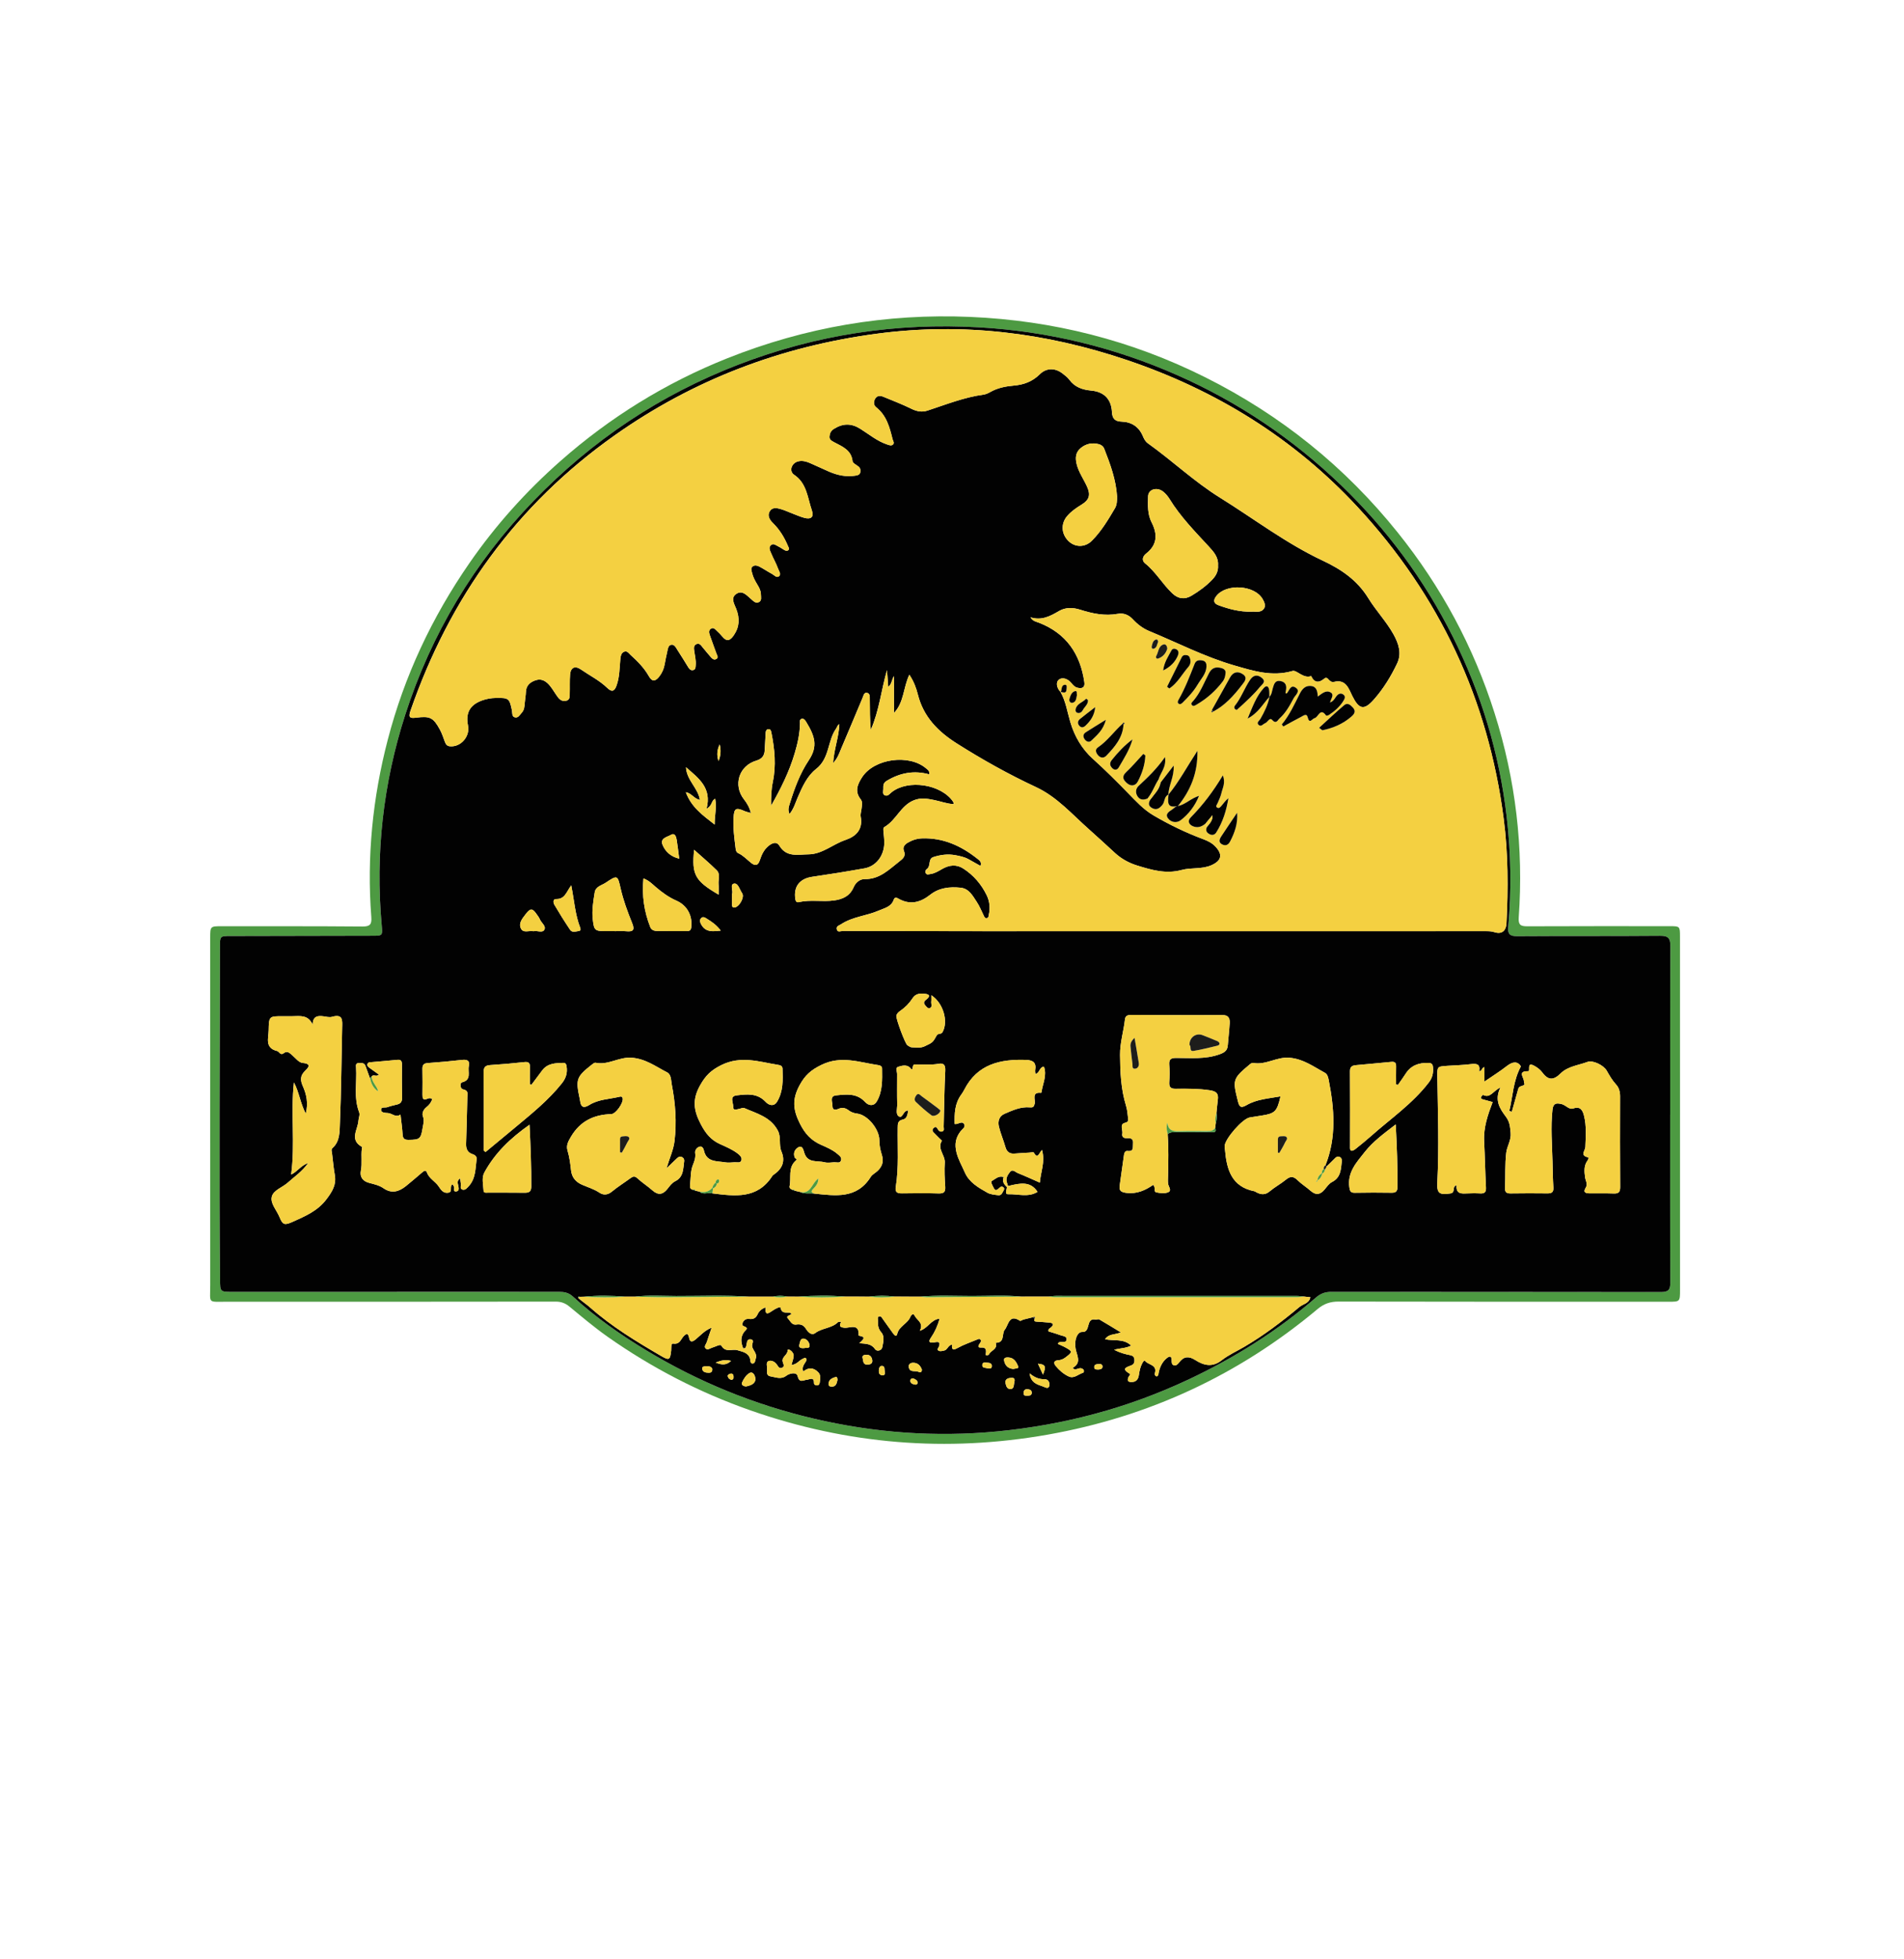 <?xml version="1.0" encoding="utf-8"?>
<!-- Generator: Adobe Illustrator 23.0.2, SVG Export Plug-In . SVG Version: 6.00 Build 0)  -->
<svg version="1.1" id="Layer_1" xmlns="http://www.w3.org/2000/svg" xmlns:xlink="http://www.w3.org/1999/xlink" x="0px" y="0px"
	 viewBox="0 0 1984.25 2040.94" style="enable-background:new 0 0 1984.25 2040.94;" xml:space="preserve">
<style type="text/css">
	.st0{fill:#4D9A42;}
	.st1{fill:#020202;}
	.st2{fill:#F4D041;}
	.st3{fill:#1D1D1B;}
</style>
<g>
	<path class="st0" d="M219.07,1160.74c0-61.29-0.01-122.59,0-183.88c0-12.04,0.04-12.06,12.42-12.05
		c48.76,0.04,97.52-0.09,146.27,0.31c7.92,0.07,9.77-2.31,9.19-9.9c-4.78-62.5,1.38-124.05,17.15-184.64
		c17.29-66.44,46.08-127.59,85.1-184.02c27.22-39.37,59.06-74.75,94.84-106.3c51.68-45.57,109.64-81.42,173.8-107
		c81.4-32.46,165.97-46.9,253.39-43.14c85.96,3.7,167.85,24.34,244.96,62.96c78.6,39.37,145.59,93.22,200.58,161.79
		c45.23,56.39,78.96,119.03,100.82,188.04c21.95,69.33,30.32,140.26,25.16,212.73c-0.57,7.96,2.1,9.28,9.06,9.25
		c49.31-0.22,98.63-0.14,147.95-0.13c11,0,11.04,0.03,11.04,11.02c0.02,122.59,0.03,245.18,0.04,367.78
		c0,12.42-0.03,12.42-12.21,12.42c-114.51-0.01-229.02,0.05-343.54-0.19c-8.56-0.02-15.19,2.12-21.86,7.7
		c-82.09,68.76-176.18,112.35-281.46,130.93c-105.24,18.57-208.6,10.13-309.65-25.27c-53.18-18.63-102.73-44.24-148.75-76.6
		c-13.86-9.75-26.86-20.74-39.94-31.54c-4.38-3.61-8.73-5.17-14.37-5.17c-114.23,0.14-228.47,0.18-342.7,0.12
		c-20.41-0.01-17.24,2.23-17.27-17.18C219.01,1279.43,219.07,1220.09,219.07,1160.74z M1740.55,1161.14c0.02,0,0.03,0,0.05,0
		c0-58.51-0.15-117.01,0.17-175.52c0.04-8.33-2.26-10.88-10.8-10.81c-49.59,0.41-99.18,0.06-148.77,0.41
		c-7.82,0.05-10.09-2.17-9.4-9.89c3.43-38.11,2.78-76.18-1.59-114.23c-7.59-65.98-26.5-128.56-56.16-187.86
		c-29.65-59.3-68.64-111.84-116.43-157.79c-50.06-48.13-106.86-86.41-170.35-114.48c-65.84-29.11-134.73-45.79-206.73-49.98
		c-86.4-5.03-169.99,7.72-250.66,38.73c-81.78,31.43-152.92,78.98-213.86,142.1c-61.83,64.04-106.58,138.41-133.74,222.82
		c-22.9,71.17-31.28,144.51-24.48,219.27c0.98,10.78,0.91,10.82-9.73,10.85c-49.31,0.11-98.62,0.21-147.94,0.3
		c-10.86,0.02-10.87,0.01-10.88,11.16c-0.11,115.62-1.02,231.23,0.09,346.85c0.12,12.62,0.05,12.64,12.84,12.64
		c113.39,0.01,226.78,0.03,340.18-0.05c5.5,0,10.18,0.8,14.5,4.76c23.47,21.53,49.48,39.77,76.64,56.19
		c54.22,32.78,112.32,56.47,174.02,71c63.14,14.86,127.16,19.64,191.7,13.45c69.5-6.67,136.07-24.28,199.54-54.14
		c48.21-22.69,92.67-50.67,132.89-85.48c4.72-4.09,9.54-5.76,15.84-5.75c114.51,0.14,229.01,0,343.52,0.2
		c7.88,0.01,9.74-2.54,9.7-10.05C1740.42,1277.59,1740.55,1219.36,1740.55,1161.14z"/>
	<path class="st1" d="M1740.55,1161.14c0,58.23-0.13,116.45,0.16,174.68c0.04,7.51-1.82,10.07-9.7,10.05
		c-114.51-0.21-229.01-0.06-343.52-0.2c-6.29-0.01-11.12,1.67-15.84,5.75c-40.22,34.81-84.68,62.8-132.89,85.48
		c-63.47,29.86-130.04,47.47-199.54,54.14c-64.55,6.19-128.56,1.42-191.7-13.45c-61.7-14.52-119.8-38.22-174.02-71
		c-27.16-16.42-53.16-34.66-76.64-56.19c-4.32-3.96-9-4.76-14.5-4.76c-113.39,0.08-226.78,0.06-340.18,0.05
		c-12.79,0-12.72-0.02-12.84-12.64c-1.11-115.62-0.2-231.23-0.09-346.85c0.01-11.15,0.02-11.14,10.88-11.16
		c49.31-0.09,98.62-0.19,147.94-0.3c10.64-0.02,10.71-0.06,9.73-10.85c-6.8-74.76,1.58-148.1,24.48-219.27
		c27.16-84.41,71.91-158.78,133.74-222.82c60.94-63.12,132.09-110.67,213.86-142.1c80.68-31.01,164.27-43.77,250.66-38.73
		c71.99,4.19,140.89,20.87,206.73,49.98c63.49,28.07,120.29,66.35,170.35,114.48c47.79,45.95,86.77,98.49,116.43,157.79
		c29.66,59.31,48.57,121.88,56.16,187.86c4.38,38.05,5.02,76.12,1.59,114.23c-0.69,7.72,1.58,9.95,9.4,9.89
		c49.59-0.35,99.18,0.01,148.77-0.41c8.54-0.07,10.84,2.48,10.8,10.81c-0.31,58.51-0.17,117.01-0.17,175.52
		C1740.58,1161.14,1740.57,1161.14,1740.55,1161.14z M1049.32,1236.46c0.05,2.7-2.84,7.67,1.51,7.5
		c10.02-0.38,20.65,3.56,30.43-2.43c-7.19-11.21-17.75-9.34-30.72-6.05c-0.42-1.32-0.85-2.64-1.27-3.96
		c-1.37-4.31,0.99-7.8,3.27-10.72c2.64-3.4,5.63,0.15,8.17,1.15c7.62,3.03,15.07,6.49,22.92,9.93c0.91-11.2,5.82-21.64,2.28-34.02
		c-3.05,2.88-4.37,10.38-8.5,2.75c-0.36-0.66-3.15-0.05-4.81,0.05c-5,0.29-10.01,0.52-15,0.96c-5.17,0.46-8.28-1.47-9.76-6.69
		c-2.05-7.2-5.09-14.14-6.84-21.41c-1.3-5.42,0.12-10.84,5.87-13.33c8.38-3.62,16.84-7.52,26.33-6.69c3.13,0.28,4.18-0.39,5.04-3.6
		c1.14-4.28-3.73-12.69,6.83-11.51c0.09,0.01,0.36-0.99,0.44-1.53c1.35-8.51,5.69-16.79,2.43-25.76c-4.94,0.43-4.24,6.58-8.85,7.61
		c-0.12-1.52-0.5-2.88-0.28-4.12c1.38-7.58-2.27-10.26-9.35-10.52c-27.01-0.98-50.88,4.34-64.55,31.03
		c-0.89,1.73-1.9,3.42-3.06,4.98c-6.92,9.3-7.24,19.93-6.94,30.76c3.74,0.63,7.41-3.67,9.79,0.03c2.05,3.18-1.98,5.36-3.68,7.57
		c-5.15,6.68-6.3,13.48-4.26,21.86c1.86,7.64,5.79,14.22,8.82,21.16c4.42,10.12,14.12,15.71,23.42,20.92
		c3.25,1.82,7.47,2.12,11.31,2.6c3.51,0.43,4.36-2.85,5.74-5.19c0.62-1.05,0.62-2.27-0.34-3.01c-2.62-2.01-4.04,0.68-5.59,1.84
		c-2.09,1.56-3.27,1.34-4.39-0.94c-1.22-2.49-3.75-6.61-2.17-7.46c3.73-2,7.31-6.1,12.49-4.01l0.08-0.36
		C1044.06,1230.33,1046.16,1233.55,1049.32,1236.46z M833.7,1241.56c4.75,2.42,9.93,1.08,14.88,1.74
		c21.97,2.24,44.31,5.88,58.85-17.38c1.55-2.47,4.62-3.96,6.88-6.02c4.95-4.52,6.87-9.91,4.8-16.55
		c-1.57-5.04-2.73-10.12-2.69-15.54c0.09-11.3-12.07-26.42-23.01-27.8c-3.51-0.44-6.38-1.41-8.84-3.31
		c-3.47-2.68-6.75-3.39-10.81-1.63c-3.13,1.35-6.31,1.61-6.23-3.24c0.06-3.99-3.17-10.07,3.74-10.81
		c10.64-1.13,21.68-2.53,30.24,6.84c3.85,4.21,9.18,4.48,12.05-0.27c6.38-10.58,5.84-22.74,5.7-34.62
		c-0.03-2.44-1.99-3.17-4.01-3.47c-19.69-2.86-38.57-10.37-59.34-0.18c-10.86,5.33-17,10.69-22.73,21.34
		c-7.85,14.6-6.71,25.53,0.48,39.84c5.37,10.69,11.83,17.51,22.02,22.02c5.84,2.59,11.79,5.03,16.71,9.21c2.04,1.73,5,3.6,4.16,6.73
		c-1.01,3.75-4.57,2.09-7.13,2.23c-3.33,0.18-6.88,0.86-9.98,0.02c-7.61-2.05-17.86,1.39-21.32-10.09
		c-0.76-2.52-1.72-8.02-6.31-5.44c-3.47,1.95-5.56,6.15-3.45,10.81c0.43,0.94,3.07,1.18,1.08,2.89c-8.58,7.39-4.6,17.87-6.61,26.87
		c-0.4,1.78,1.29,2.91,2.91,3.61c0.87,0.32,1.75,0.65,2.62,0.97C830.15,1240.75,831.92,1241.15,833.7,1241.56z M729,1241.24
		c4.03,3.81,9.05,0.39,13.4,1.83c23.4,2.89,46.93,6.21,62.45-18.12c0.43-0.67,1.19-1.17,1.87-1.65c8.6-6.01,11.86-13.88,7.65-23.84
		c-2.98-7.04,0-14.78-3.83-21.91c-7.62-14.19-21.96-17.65-34.95-23.34c-1.44-0.63-3.68,0.64-5.57,0.93
		c-2.53,0.4-6.13,2.29-5.95-2.58c0.15-4.09-4.08-10.65,3.54-11.55c10.57-1.25,21.54-2.62,30.16,6.66c3.57,3.84,8.78,5.2,11.98,0.01
		c6.55-10.58,6.15-22.68,5.72-34.6c-0.1-2.91-2.4-3.5-4.64-3.86c-19.69-3.16-38.67-9.94-59.25,0.31
		c-10.54,5.25-16.25,10.78-21.96,20.97c-8.38,14.96-6.8,26.19,0.72,40.56c5.03,9.61,10.56,16.41,19.98,20.66
		c6.33,2.85,12.77,5.55,18.34,9.76c2.19,1.66,4.72,3.95,4.06,6.81c-0.85,3.65-4.51,2.24-7.09,2.39c-3.33,0.19-6.76,0.63-9.98,0.06
		c-8.73-1.54-19.37,0.1-22.1-12.46c-0.41-1.89-1.75-4.68-4.58-3.85c-2.9,0.85-4.87,3.96-4.53,6.38c0.69,4.79-0.59,8.36-2.39,12.8
		c-2.52,6.21-2.09,13.62-2.91,20.52c-0.28,2.39-0.03,4.5,2.84,5.16c0.92,0.33,1.85,0.65,2.77,0.98
		C726.19,1240.61,727.62,1240.93,729,1241.24z M1382.56,1215.04c-0.42-0.36-0.86-0.69-1.31-1.01c11.69-29.14,9.37-58.81,3.53-88.66
		c-0.62-3.18-1.38-6.44-4.04-7.88c-11.79-6.34-22.42-14.46-36.95-15.68c-13.42-1.13-24.75,7.99-37.98,5.36
		c-1.06-0.21-2.6,0.93-3.62,1.78c-17.45,14.61-17.73,15.86-12.2,37.78c1.43,5.66,2.61,8.23,9.12,4.43
		c10.69-6.25,23.07-6.86,35.35-9.13c-3.57,15.79-5.67,17.84-19.69,20c-4.12,0.64-8.25,1.28-12.36,1.97
		c-7.5,1.25-25.95,22.32-26.16,29.92c-0.04,1.36,0.29,2.73,0.41,4.1c1.77,20.27,6.88,38.15,30.53,42.83
		c0.79,0.16,1.48,0.75,2.22,1.14c4.8,2.51,9.11,2.91,13.78-1.01c5.3-4.46,11.57-7.77,16.93-12.18c4.5-3.7,7.79-3.71,12,0.44
		c4.13,4.08,9.21,7.18,13.56,11.05c5.65,5.02,10.33,4.19,14.91-1.42c2.27-2.78,4.53-6.07,7.57-7.61c9.16-4.62,9.24-13.1,10.18-21.35
		c0.24-2.06-0.29-3.93-2.42-4.83c-2.2-0.93-3.6,0.32-5.04,1.82C1388.18,1209.69,1385.34,1212.34,1382.56,1215.04z M387.38,1121.26
		c-1.27,0.7-1.36,1.92-1.4,3.16c-1.7-4.68-3.46-9.33-5.09-14.03c-1.23-3.54-4.07-3.05-6.86-3.07c-3.72-0.03-3.07,2.95-2.96,4.75
		c0.98,15.45-2.63,31.22,3.15,46.35c1.16,3.05-0.51,5.96-0.68,8.87c-0.52,9.27-9.81,20.01,3.77,27.4c0.23,0.13-0.13,1.35-0.22,2.06
		c-0.97,7.46,0.5,15-0.98,22.48c-1.38,6.97,2.07,11.19,8.68,12.95c5.12,1.37,10.44,2.49,14.77,5.51c8.63,6.02,16.21,3.58,23.47-2.19
		c5.66-4.5,11.05-9.33,16.6-13.97c1.69-1.41,4.03-3.56,5.26-0.2c2.35,6.44,8.73,9.21,12.27,14.53c2.23,3.35,4.7,7.29,9.8,6.55
		c5.41-0.78,0.99-6.6,4.6-8.85c0.56,0.9,1.21,1.72,1.61,2.65c0.74,1.71-1.38,5.43,2.43,4.81c3.3-0.53,2.41-3.66,1.89-6.19
		c-0.51-2.43-1.5-5.14,2.11-7.4c0.26,2.36,0.32,3.98,0.62,5.55c0.42,2.21-1.49,5.56,2.1,6.27c2.57,0.51,4.28-1.57,6.09-3.55
		c7.41-8.1,6.99-18.36,8.26-28.14c0.37-2.85-1.61-4.47-4.3-5.35c-5.33-1.75-6.84-5.63-6.63-11.04c0.61-16.12,0.8-32.26,1.29-48.39
		c0.11-3.61,1.23-6.85-4.3-8c-3.75-0.78-3.21-6.9-1.46-7.31c10.58-2.5,5.97-10.95,7.3-16.91c1.27-5.68-1.7-7.11-7.04-6.5
		c-11.88,1.35-23.79,2.46-35.72,3.28c-4.35,0.3-5.69,2.02-5.58,6.19c0.23,8.9,0.13,17.82,0.04,26.73c-0.03,3.64,0.45,6.25,5.06,4.28
		c1.54-0.66,3.16-1.1,5.1,0.3c-1.01,3.48-3.23,6.27-6.08,8.5c-3.21,2.51-4.81,6.47-3.63,9.48c1.71,4.33,0.43,7.75-0.22,11.75
		c-1.89,11.67-2.86,12.67-14.54,12.79c-4.02,0.04-6.11-0.97-6.38-5.45c-0.41-6.9-1.43-13.77-2.22-20.94
		c-4.97,3.65-8.75-1.36-13.22-1.57c-2.61-0.13-6.87-0.26-7.03-3.12c-0.22-3.85,4.29-2.12,6.62-3c3.36-1.27,6.94-1.95,10.43-2.87
		c3.46-0.91,4.86-3.07,4.81-6.71c-0.18-11.69-0.21-23.39-0.12-35.08c0.03-3.6-1.23-4.99-4.91-4.62c-9.13,0.93-18.29,1.62-27.43,2.46
		c-1.31,0.12-2.91,0.02-3.5,1.64c-0.71,1.95,0.52,3.11,1.92,4.12c3.25,2.35,6.51,4.68,9.93,7.14
		C392.18,1122.13,389.22,1118.69,387.38,1121.26z M1267.74,1158.91c0.46-4.43,0.82-8.87,1.4-13.28c0.85-6.44-1.33-8.86-8.32-9.92
		c-11.93-1.8-23.79-1.71-35.7-1.58c-5.16,0.06-6.85-1.71-6.55-6.75c0.36-6.1,0.45-12.27-0.02-18.36c-0.43-5.63,1.8-7,7.09-7.02
		c15.11-0.04,30.3,1.56,45.13-3.71c5.13-1.82,8.32-3.76,8.75-9.34c0.59-7.75,1.58-15.47,1.99-23.23c0.28-5.3-1.41-8.46-8.07-8.4
		c-31.44,0.26-62.89-0.03-94.34-0.09c-3.18-0.01-6.26,0.41-6.72,4.54c-1.38,12.39-5.23,24.32-5.13,37.06
		c0.14,17.89,0.88,35.53,6.18,52.78c1.29,4.21,1.72,8.72,2.16,13.13c0.22,2.16,0.68,3.96-3.32,4.92c-5.78,1.39-1.9,7.44-2.66,11.36
		c-0.57,2.95,1.11,4.63,4.35,4.55c3.7-0.08,7.36-0.18,6.8,5.46c-0.39,3.95,1.22,8.75-5.81,7.89c-2.23-0.27-3.27,1.91-3.57,3.95
		c-1.55,10.73-3.01,21.46-4.52,32.2c-0.77,5.45,1.71,6.83,7.01,7.5c10.82,1.37,19.77-2.69,27.92-8.34c2.95,2.68,0.04,7.15,3.36,7.83
		c3.99,0.82,8.81,1.37,12.29-0.17c4.07-1.81,0.3-5.73-0.1-8.78c-0.36-2.73-0.14-5.54-0.08-8.31c0.32-14.46,0.67-28.93-0.38-43.38
		c2.76-2.57,6.23-2.02,9.51-2.04c11.68-0.08,23.37,0.03,35.05-0.14c2.56-0.04,7.09,1.28,4.92-4.41c0.21-1.61,0.42-3.23,0.63-4.84
		C1268.25,1166.35,1268.12,1162.64,1267.74,1158.91z M820.33,1350.62c-4.96-1.14-9.91-1.08-14.86,0.04c-8.33,0-16.67,0-25,0
		c-25.23-1.65-50.48-0.6-75.72-0.65c-14.4-0.03-28.84-1.04-43.22,0.66c-3.27,0-6.54,0-9.82,0c-14.53-1.13-29.05-1.38-43.58,0.09
		c-1.37,0.03-2.74,0.05-4.12,0.08c-1.4-0.68-1.49,0.14-1.36,1.2c3.87,3.53,8.37,6.37,12.23,9.79
		c22.62,20.05,48.28,35.56,74.23,50.68c8.29,4.83,9.28,4.13,10.35-5.74c0.28-2.59-0.46-7.61,2.14-7.21
		c6.73,1.06,7.75-4.25,10.68-7.47c2.93-3.21,4.93-3.61,5.84,1.36c0.98,5.41,3.79,4.19,6.77,1.77c5.03-4.08,9.26-9.27,16.74-12.28
		c-1.93,5.74-3.57,10.35-5.02,15.01c-0.69,2.22-3.41,4.62-1.1,6.77c2.1,1.95,4.71-0.44,6.99-1.06c3.18-0.86,8.17-3.88,9.23-2.02
		c4.36,7.73,11.27,3.13,16.73,4.79c5.28,1.61,11.51,2.48,13.25,9.08c0.56,2.14-0.05,5.11,2.99,4.75c2.31-0.28,2.31-3.32,2.97-5.37
		c1.62-5.03-2.95-8.1-3.84-12.35c-0.54-2.57,2.98-7.02-1.74-7.42c-4.32-0.37-3.57,4.74-4.62,7.66c-0.43,1.2-1.1,1.83-2.93,1.82
		c-2.4-6.01-3.27-11.89,1.31-17.66c1.01-1.27,3.95-3.02,1.31-4.56c-2.22-1.3-4.8-1.18-3.07-4.83c1.43-3.03,3.82-4,6.79-3.66
		c4.13,0.48,6.81-0.86,8.61-4.78c1.51-3.28,4.07-5.87,8.39-7.22c-0.78,8.93,2.88,6.34,7.27,3.32c2.55-1.75,8.02-4.83,8.39-2.85
		c1.43,7.68,7.94,3.1,11.34,6.05c-1.1,1.85-6.15,2.35-4,4.64c2.37,2.53,4.29,7.29,8.56,6.7c5.05-0.7,7.94,0.24,10.78,4.89
		c1.43,2.34,5.28,7,9.38,3.93c7.22-5.43,17.16-4.84,23.75-11.37c0.43-0.42,1.49-0.2,3.23-0.38c-2.01,4.23-1.76,5.7,3.46,6.25
		c5.26,0.55,15.57-5.23,14.77,7.78c-0.01,0.17,0.35,0.51,0.57,0.54c8.41,1.26,3.27,4.64,0.15,7.77c6.68,0.61,12.46,0.29,16.43,6.22
		c1.87,2.8,6.87,1.32,7.44-1.77c0.95-5.15,2.92-11.32-0.99-15.78c-3.41-3.88-3.61-7.86-3.45-12.28c0.06-1.49-0.89-3.64,1.22-4.3
		c1.93-0.6,2.77,1.17,3.74,2.57c3.48,5,7.11,9.9,10.64,14.87c1.33,1.88,3.6,4.58,4.47,0.8c1.93-8.32,11.03-10.62,13.81-18.03
		c0.43-1.15,2.79-4.19,4.24-1.16c2.39,4.99,10.01,7.74,5.48,15.89c8.65-2.65,11.71-11.75,20.69-12.61
		c-2.16,7.55-4.97,13.82-8.91,19.56c-2.89,4.21-2.45,5.98,3.16,5.14c2.63-0.39,7-1.75,5.19,4.04c-0.51,1.65-3.04,3.52-0.19,4.8
		c1.53,0.69,3.8,0.06,5.65-0.37c3.34-0.79,3.75-5.43,7.98-6.18c-0.46,5.64,1.22,6.15,6.01,3.47c6.25-3.51,13.2-5.78,19.85-8.57
		c1.26-0.53,2.7-1.38,3.81-0.1c1.06,1.23,0.31,2.64-0.54,3.76c-1.47,1.93-2.96,4.79,0.8,4.53c7.09-0.49,5.44,4.22,5.18,7.79
		c1.84,0.49,2.99,0.18,3.52-0.87c2.05-4.1,9.26-5.22,6.87-11.87c9.93,0.03,6.04-9.42,9.53-13.68c3.93-4.79,4.26-16.79,15.75-9.24
		c0.68,0.45,2.47-0.95,3.8-1.31c3.19-0.85,6.4-1.58,9.61-2.37c0.63,0.54,1.26,1.08,1.89,1.62c-1.03,2.27,0.04,2.85,2.16,2.96
		c4.43,0.24,8.86,0.58,13.28,1.01c4.34,0.43,4.81,2.24,1.57,5.06c-1.17,1.02-3.2,1.39-2.46,4.1c3.72,1.17,7.71,2.23,11.55,3.7
		c2.72,1.04,7.42,1.15,7.28,4.37c-0.21,4.7-5.35,2.13-8.1,3.39c-0.38,0.17-0.55,0.79-1.06,1.58c2.26,1.01,4.53,1.87,6.65,2.99
		c9.07,4.8,8.95,5.34,1.26,11.13c-2.43,1.83-4.66,2.7-7.46,2.88c-4.85,0.31-5.07,3.08-2.59,6.08c3.74,4.51,8.29,8.44,13.58,10.85
		c5.45,2.48,9.82-2.35,14.68-3.84c1.36-0.42,1.43-2.55,0.32-3.59c-2.81-2.62-5.75-0.14-8.65,0.08c-0.4,0.03-0.84-0.5-2.46-1.53
		c9.67-5.43,4.58-12.71,3.2-19.92c-1.78-9.27,1.85-17.88,6.86-17.59c9.27,0.54,3.29-14.84,13.74-12.96c1.32,0.24,3.07-0.68,4.07-0.1
		c7.19,4.14,14.24,8.52,22.45,13.5c-6.6,2.77-12.59,1.28-16.43,7.14c9.37,2,19.4-0.95,27.19,6.63c-5.6,2.85-11.22,2.63-17.78,4.32
		c6.2,3.26,11.46,4.58,16.81,5.63c2.45,0.48,4.11,1.7,4.35,4.31c0.24,2.64-0.18,5.04-3.01,6.22c-4.56,1.91-11.45,3.14-2.15,8.65
		c1.66,0.99-0.3,2.2-0.86,3.32c-2.65,5.39,1.09,5.82,4.71,5.33c3.78-0.51,5.41-3.5,5.95-7.1c0.62-4.13,1.36-8.23,3.38-11.98
		c0.77-1.44,2.04-4.03,3.24-2.57c3.41,4.13,12.74,3.71,10.07,12.68c-0.36,1.21,0.03,2.76,1.96,3.31c2.11-0.92,1.7-3.08,2.16-4.87
		c1.38-5.48,3.7-10.47,8.21-14.12c2.8-2.26,5.07-2.83,5.16,2.03c0.04,2.21-0.17,4.86,2.66,5.39c2.47,0.47,4.02-1.6,5.38-3.35
		c4.88-6.27,10.07-6.31,16.63-2.12c8.81,5.64,17.71,7.82,27.39,0.24c7.12-5.57,15.63-9.38,23.5-13.99
		c20.52-12.03,39.4-26.35,57.61-41.57c3.8-3.18,10.08-3.61,11.37-10.14c-2.32-0.24-4.48-0.47-6.64-0.69
		c-2.47-0.23-4.94-0.65-7.41-0.65c-83.78-0.04-167.55-0.05-251.33-0.03c-2.46,0-4.93,0.47-7.39,0.72
		c-9.4,0.01-18.81,0.01-28.21,0.02c-17.15-1.68-34.34-0.62-51.5-0.64c-18-0.01-36.02-0.95-54,0.66c-8.86-0.01-17.72-0.03-26.58-0.04
		c-8.98-1.2-17.95-1.1-26.93,0.03c-8.27-0.02-16.55-0.03-24.82-0.05c-16.25-1.29-32.51-1.13-48.76,0.05
		C828.11,1350.65,824.22,1350.63,820.33,1350.62z M1105.34,720.9l-0.18-0.18c5.55,9.79,7.1,20.87,10.25,31.44
		c4.45,14.97,12.09,28.05,23.77,38.54c12.64,11.36,24.63,23.36,36.5,35.52c8.14,8.33,15.95,16.96,26.27,23.04
		c16.6,9.79,33.85,18.06,51.85,24.81c4.75,1.78,9.14,3.88,12.72,7.64c8.08,8.49,6.47,14.96-4.25,19.62
		c-10,4.35-20.84,2.15-30.91,4.9c-16.13,4.41-31.16,0.02-46.31-4.66c-8.68-2.68-16.36-6.92-23.04-13.02
		c-9.05-8.24-17.97-16.61-27.15-24.7c-17.66-15.57-33.16-33.68-55.22-43.96c-28.51-13.29-55.95-28.63-82.57-45.49
		c-19.51-12.36-34.65-27.61-40.51-50.81c-1.72-6.79-4.13-13.65-8.9-20.76c-6.5,13.56-5.46,28.86-16.05,39.86
		c0-12.36,0-24.72,0-38.47c-2.6,4.16-1.98,8.11-5.98,11.28c-0.48-6.66-0.87-12.07-1.26-17.48c-6.02,20.69-8.11,42.32-16.92,62.25
		c-1-10.69-0.96-21.22-1.03-31.75c-0.02-2.69,0.39-6.26-3.02-6.82c-3.07-0.51-3.53,2.95-4.47,5.18
		c-7.41,17.56-14.73,35.15-22.23,52.67c-1.99,4.65-3.38,9.72-8.52,15.38c1.04-15.07,6.04-27.24,6.54-40.66
		c-1.03,0.9-1.54,1.16-1.78,1.57c-0.55,0.94-0.83,2.05-1.46,2.91c-9.36,12.86-6.54,31.11-21.22,42.45
		c-8.81,6.81-14.3,18.51-18.98,29.55c-2.39,5.63-4.12,11.8-8.51,17.2c-2.06-4.41-0.63-7.96,0.38-11.21
		c4.85-15.64,10.5-31.04,19.64-44.74c9.8-14.68,6.42-25.24-2.75-40.18c-0.97-1.59-2.38-3.62-4.56-3.07
		c-2.46,0.62-1.78,3.08-1.81,4.95c-0.17,10.68-2.52,20.98-5.55,31.14c-5.72,19.18-14.55,36.98-24.56,54.45
		c-0.12-8.37,0.11-16.63,1.77-24.59c3.62-17.32,1.98-34.34-1.42-51.39c-0.4-2.01-0.77-4.1-3.42-3.73c-1.94,0.28-2.48,2-2.58,3.78
		c-0.34,6.12-0.69,12.24-1.01,18.36c-0.3,5.73-3.15,8.94-8.79,10.61c-18.06,5.35-24.41,25.53-12.78,40.35
		c3.2,4.07,5.7,8.26,7.18,14.22c-2.97-0.89-4.87-1.26-6.58-2.02c-8.93-3.94-10.83-2.99-11.45,6.38c-0.72,10.9,0.8,21.69,2.11,32.47
		c0.24,1.97,0.74,4.06,2.68,4.94c5.2,2.36,8.96,6.53,13.28,10.01c4.31,3.47,7.41,3.15,9.27-2.61c1.98-6.16,4.74-11.96,10.25-15.82
		c3.49-2.44,7.55-3.68,10.18,0.72c7.42,12.41,19.72,9.03,30.33,8.94c14.32-0.12,25.35-10.54,38.46-14.96
		c11.14-3.76,18.4-10.99,15.92-24.34c-0.49-2.61,0.59-5.5,0.87-8.28c0.33-3.32,1.31-7.02-0.89-9.75
		c-6.67-8.27-3.07-16.04,1.49-23.03c12.72-19.49,48.85-24.31,66.6-9.23c1.56,1.32,3.86,2.51,3.47,6.32
		c-15.81-4.4-30.49-1.73-44.46,6.75c-3.96,2.4-3.49,5.22-3.52,8.35c-0.02,2.34-1.19,5.58,1.72,6.76c3.06,1.24,4.95-1.73,7.08-3.4
		c17.28-13.48,51.4-8.23,63.82,9.85c0.43,0.63,0.51,1.51,0.87,2.67c-7.29-0.28-13.79-2.94-20.55-4.27
		c-7.04-1.39-13.76-2.72-21.19,0.31c-13.79,5.61-18.33,20.81-30.58,27.79c-1.61,0.92-1.1,3.56-0.92,5.54
		c0.32,3.6,0.76,7.22,0.75,10.83c-0.01,13.32-8.39,24.51-20.64,26.71c-18.05,3.24-36.17,6.16-54.33,8.78
		c-13.19,1.9-19.71,10.1-17.75,23.19c0.36,2.41,1.31,3.77,3.7,3.21c12.12-2.82,24.48-0.08,36.64-1.75
		c9.02-1.24,16.49-4.58,20.4-13.68c2.1-4.89,6.49-8.67,11.57-8.57c15.58,0.29,25.33-9.97,36.19-18.44
		c3.64-2.84,6.93-5.46,4.64-11.04c-1.46-3.56,0.62-6.4,3.84-8.31c4.63-2.76,9.59-4.42,15.01-4.62c22.02-0.8,40.66,7.72,57.5,21.02
		c2.15,1.7,5.13,3.46,3.49,7.68c-4.45-2.5-8.51-4.85-12.63-7.08c-4.22-2.29-8.85-3.22-13.53-4.1c-7.91-1.49-15.63-0.43-23.08,2
		c-5.68,1.85-2.14,9.47-6.81,12.51c-1.14,0.74-1.96,2.92-0.78,4.53c1.21,1.66,2.99,0.79,4.61,0.58c4.56-0.6,8.33-2.99,12.19-5.22
		c7.26-4.18,14.8-5.2,22.11-0.49c10.75,6.93,18.86,16.41,24.43,27.87c3.11,6.41,3.7,13.38,2.14,20.42c-0.29,1.28-0.13,2.9-1.9,3.29
		c-2.24,0.5-2.7-1.22-3.45-2.74c-2.31-4.75-4.29-9.74-7.2-14.1c-4.24-6.37-8.05-13.9-16.86-14.79c-11.27-1.14-22.26-0.03-31.65,7.36
		c-9.98,7.86-20.54,10.91-32.5,4.39c-1.7-0.93-4.32-2.76-5.48,0.71c-2.53,7.54-9.65,8.75-15.58,11.35
		c-12.78,5.6-27.35,6.34-39.3,14.25c-1.92,1.27-5.18,1.83-4.51,5.12c0.8,3.87,4.09,1.9,6.19,1.91c48.76,0.15,97.51,0.22,146.27,0.22
		c174.69,0,349.39-0.04,524.08-0.02c2.98,0,5.88,0.07,8.95,1.06c7.55,2.43,12.05-1.37,12.46-9.59c1.82-36.2,1.76-72.31-2.89-108.39
		C1551,728.56,1500.03,620.16,1415,528.38c-66.5-71.78-147.73-121.95-240.29-153.24c-84.77-28.65-171.59-39.4-260.87-27.55
		c-99.82,13.25-191.15,47.81-273.47,106.02c-102.29,72.34-171.75,168.93-212.63,286.81c-2.66,7.67,0.19,7.88,6.2,7.11
		c14.21-1.81,17.68-0.05,24.57,12.66c2.1,3.88,3.48,8.18,5.02,12.34c0.93,2.51,2.12,4.5,5.08,4.82
		c11.35,1.23,21.37-10.07,19.08-21.54c-2.64-13.21,1.9-21.51,14.51-26.15c4.72-1.74,9.65-2.57,14.73-2.65
		c13.17-0.21,14.01,0.43,16.57,13.02c0.53,2.6-0.29,6.31,3,7.19c3.54,0.94,5.2-2.68,7.2-4.81c2.61-2.79,2.84-6.51,3.12-10.16
		c0.29-3.87,1.08-7.71,1.22-11.58c0.25-7.06,4.88-10.45,10.64-12.23c6.1-1.88,10.84,1.5,14.49,6.01c3.13,3.87,5.51,8.34,8.57,12.28
		c2.15,2.77,5.28,4.23,8.86,3.02c3.4-1.15,2.99-4.42,3.08-7.09c0.23-6.68-0.17-13.4,0.39-20.05c0.63-7.48,5.18-9.48,11.39-5.19
		c9.13,6.31,19.19,11.27,27.29,19.08c4.43,4.27,7.36,4.32,9.79-2.54c3.25-9.19,3-18.61,3.97-27.98c0.29-2.76,0.88-5.79,3.75-7.05
		c3.31-1.45,4.99,1.6,6.94,3.37c7.25,6.55,14.14,13.46,18.97,22.06c3.44,6.13,6.87,5.4,10.76,0.48c3.01-3.81,4.84-8.06,5.7-12.82
		c0.79-4.38,1.63-8.75,2.66-13.08c0.69-2.9,0.91-6.87,4.39-7.33c3.4-0.45,4.85,3.29,6.48,5.77c3.82,5.82,7.42,11.78,11.08,17.7
		c1.26,2.05,2.86,3.62,5.41,2.83c2.32-0.72,2.11-2.97,2.3-4.89c0.51-5.08-0.83-9.96-1.5-14.92c-0.37-2.78-0.84-5.88,2.45-7.22
		c2.92-1.19,4.48,1.16,6.09,3.15c2.79,3.47,5.7,6.84,8.57,10.24c1.5,1.77,3.3,3.5,5.7,2.28c2.92-1.5,1.05-3.81,0.33-5.78
		c-2.26-6.28-4.62-12.53-6.79-18.84c-0.81-2.34-1.68-5.06,0.84-6.89c2.81-2.05,4.63,0.43,6.39,2.07c2.04,1.89,4.03,3.87,5.78,6.03
		c4.63,5.7,8.17,3.95,11.76-1.23c6.09-8.8,6.45-17.68,2.65-27.68c-1.84-4.83-6.44-11.64,0.43-15.84c6.28-3.84,10.71,2.04,15.11,5.69
		c2.36,1.96,4.62,4.76,7.94,3.19c3.46-1.63,2.23-5.35,2.23-8.25c0-3.72-1.82-6.94-3.69-10.05c-2.29-3.83-4.49-7.69-5.48-12.09
		c-0.53-2.38-1.87-5.06,0.68-6.92c2.27-1.66,4.97-0.81,7.16,0.36c4.42,2.34,8.57,5.18,12.99,7.54c2.29,1.23,4.73,4.55,7.31,2.31
		c2.4-2.09-0.18-5.33-1.01-7.67c-1.95-5.47-4.93-10.56-7.18-15.94c-1.13-2.72-3.05-6.12-0.48-8.59c2.76-2.64,5.67,0.22,8.29,1.46
		c2,0.94,3.78,2.34,5.71,3.42c1.49,0.83,3.22,1.54,4.52-0.1c0.99-1.24,0.02-2.53-0.53-3.83c-3.81-9.06-8.74-17.27-15.88-24.23
		c-3.14-3.06-5.95-7.42-3.25-12c2.83-4.79,7.75-3.52,12.06-2.25c3.71,1.1,7.25,2.78,10.89,4.15c4.41,1.67,8.74,3.65,13.28,4.86
		c6.93,1.84,10.07-1,7.74-7.76c-4.53-13.14-5.19-28.31-18.57-37.19c-2.59-1.72-3.69-5.01-2.36-8.26c1.37-3.33,4.12-5.25,7.61-5.85
		c3.98-0.69,7.79,0.42,11.38,1.96c6.64,2.85,13.14,6.03,19.78,8.89c8.83,3.8,17.99,5.79,27.66,4.19c2.24-0.37,4.45-0.82,4.98-3.61
		c0.45-2.38-0.04-4.35-2.04-5.94c-2.16-1.72-5.82-3.42-6.04-5.44c-1.31-11.86-10.78-15.28-19.25-19.82
		c-2.57-1.38-5.13-2.72-4.8-6.06c0.32-3.3,1.43-5.86,4.82-7.94c9.31-5.71,17.84-5.88,27.28,0.04c9.16,5.73,17.56,12.87,28.06,16.34
		c2.17,0.72,4.55,1.75,6.22-0.19c1.39-1.61-0.21-3.58-0.67-5.44c-3.06-12.46-6.29-24.68-17.17-33.22c-2.84-2.23-2.62-6.29-0.67-9.27
		c1.97-2.99,5.31-2.81,8.32-1.57c9.77,4.04,19.67,7.82,29.14,12.49c5.64,2.78,10.98,3.81,16.84,1.89
		c19.25-6.31,38.13-13.87,58.4-16.64c2.41-0.33,4.83-1.47,6.98-2.69c7.71-4.37,16.15-5.98,24.79-6.73
		c10.32-0.9,19.3-4.3,26.84-11.79c6.71-6.67,15.78-6.82,23.36-1.04c2.65,2.02,5.45,4.09,7.4,6.73c5.77,7.81,13.55,10.44,22.92,11.33
		c13.4,1.27,20.84,9,21.51,22.3c0.37,7.26,3.38,9.76,10.11,10.02c10.36,0.4,17.94,5.3,22.08,15.05c1.21,2.84,2.62,5.66,5.16,7.47
		c25.57,18.22,48.47,40.06,75.18,56.65c35.64,22.14,69.17,47.83,107.35,65.73c19.28,9.04,35.82,20.38,47.28,39
		c7.99,12.99,18.75,24.21,26.24,37.64c5.35,9.59,8.77,19.88,3.82,30.32c-6.44,13.57-14.35,26.47-24.35,37.75
		c-10.23,11.55-15.43,10.06-22.31-3.65c-3.75-7.48-6.54-17.99-19.23-14.82c-2.28,0.57-4.25-0.89-5.78-2.71
		c-1.14-1.36-2.35-2.29-4.16-0.78c-5.62,4.7-10.42,4.71-13.82-2.6c-8.09,3.01-15.02-6.57-19.34-5.31c-21.39,6.22-40.8,0-60.57-5.71
		c-30.87-8.91-59.39-23.68-88.93-35.89c-6.44-2.66-12.04-6.91-16.82-12.08c-4.27-4.63-9.61-6.95-15.76-5.83
		c-13.62,2.48-26.5-0.23-39.38-4.33c-7.36-2.34-15.14-2.59-21.94,1.41c-9.19,5.41-18.25,10.19-29.71,6.53
		c2.27,4.12,6.01,4.54,9.16,5.78c28.19,11.08,42.75,32.49,46.96,61.75c0.76,5.26-1.76,7.06-6.94,5.9c-3.03-0.68-4.83-2.74-6.53-4.86
		c-3.65-4.55-9.5-6.57-13.18-3.52C1099.92,711.01,1101.47,717.01,1105.34,720.9z M1563.71,1132.74
		c-6.69,13.32-0.46,22.37,5.77,30.67c4,5.34,4.24,10.59,4.83,16.59c0.77,7.72-3.8,13.85-4.59,20.72
		c-1.41,12.12-0.75,24.46-1.27,36.7c-0.19,4.51,1.62,5.78,5.81,5.72c12.81-0.17,25.63-0.22,38.43-0.04
		c4.58,0.06,6.45-1.34,6.15-6.18c-0.56-8.89-0.68-17.81-0.89-26.71c-0.42-18.07-2.03-36.11-0.04-54.22c0.76-6.91,3.9-7.24,9.45-5.95
		c4.4,1.01,7.84,6.14,12.18,4.6c8.09-2.87,10.09,3.01,11.27,7.73c2.65,10.57,1.76,21.54,1.36,32.37c-0.15,3.9-5.86,8.88,2.7,10.77
		c1.3,0.29,0.36,2.27-0.52,3.49c-3.86,5.37-3.28,11.34-2.44,17.46c0.47,3.46,3.01,6.96,0.78,10.47c-3.44,5.41,0.04,6.05,4.08,6.12
		c8.35,0.13,16.72-0.17,25.06,0.16c5.18,0.2,6.67-1.76,6.63-6.82c-0.21-31.47-0.21-62.95-0.09-94.42c0.02-4.73-1.21-9.06-4.18-12.27
		c-4.05-4.38-6.87-9.4-9.77-14.46c-3.23-5.63-14.41-11.2-20.08-9.07c-9.5,3.57-20.42,4.5-27.96,11.97
		c-7.24,7.18-12.81,7.49-19.03-0.95c-2.23-3.03-5.62-5.59-9.02-7.3c-7.73-3.89-2.96,6.01-5.8,5.95c-11.65-0.22-4.07,6.78-4.37,10.78
		c-0.1,1.35,1.66,3.18-0.56,3.96c-4.73,1.65-4.76,1.54-5.75,5.06c-2.1,7.48-4.21,14.95-6.31,22.42c-0.88-0.27-1.76-0.54-2.65-0.81
		c3.77-15.13,3.86-31.23,12.12-46.48c-3.33-5.34-8.34-5.28-14.7-0.29c-7.11,5.57-14.84,10.34-23.35,16.19c0-5.74,0-10.3,0-15.07
		c-3.05,0.56-2.24,4.31-5.45,4.22c1.33-7.64-2.83-8.08-8.87-7.32c-8,1.01-16.1,1.2-24.15,1.73c-11.03,0.74-10.72,0.73-10.56,12.15
		c0.53,36.47,1.85,72.94-0.04,109.41c-0.58,11.29,2.22,13.11,13.61,11.37c5.88-0.9,1.24-7.56,6.48-8.46
		c-0.84,9.5,5.57,8.68,11.77,8.42c4.17-0.18,8.37-0.26,12.53,0c4.51,0.29,6.58-0.98,6.32-6.01c-0.82-16.11-1.11-32.26-1.92-48.37
		c-0.74-14.49,3.9-27.6,8.87-40.76c-3.07-0.84-6.78-1.84-10.46-2.88c-1.09-0.31-2.22-0.9-1.62-2.25c0.42-0.95,1.8-2.47,2.04-2.35
		C1553.2,1144.42,1555.92,1136.29,1563.71,1132.74z M694.62,1217c3.23-10.88,7.19-19.13,8.31-28.31
		c2.41-19.82,0.94-39.38-2.82-58.86c-0.88-4.57-0.48-10.53-4.95-12.82c-11.93-6.12-22.65-14.35-37.32-15.24
		c-13.08-0.8-24.22,8.06-37.21,5.24c-1.03-0.22-2.55,0.96-3.6,1.79c-16.43,12.95-17.27,15.35-12.84,35.94
		c0.12,0.54,0.24,1.09,0.3,1.64c0.75,6.65,3.46,8.5,9.62,4.65c9.47-5.92,20.67-6.02,31.16-8.5c1.51-0.36,3.3-0.79,3.69,1.82
		c0.69,4.57-7.09,16.02-11.95,16.17c-18.15,0.54-32.28,7.25-41.91,23.43c-2.91,4.89-5.27,9.11-3.66,14.55
		c2,6.72,2.92,13.6,3.66,20.51c0.8,7.46,4.9,12.19,11.45,15.07c6.07,2.67,12.45,4.47,18.11,8.26c4.08,2.73,8.57,2.56,12.98-1.06
		c6.21-5.11,13.1-9.39,19.59-14.16c2.58-1.9,4.36-2.24,7.09,0.3c4.87,4.52,10.59,8.12,15.57,12.54c5.91,5.24,10.8,4.58,15.56-1.39
		c2.42-3.03,4.65-6.36,8.25-8.15c8.85-4.41,8.17-13.03,9.3-20.84c0.25-1.74-0.46-3.34-2.12-4.19c-1.98-1.02-3.68-0.51-5.26,1.06
		C702.52,1209.52,699.31,1212.51,694.62,1217z M306.31,1127.54c-3.51,31.89,1.44,63.79-2.9,95.92c6.31-2.81,9.96-9.32,17.83-12.07
		c-6.49,9.09-14.42,14.31-21.36,20.54c-5.55,4.98-14.83,7.75-16.58,14.47c-1.87,7.15,5.07,14.18,7.97,21.34
		c3.39,8.38,5.36,8.73,13.91,4.89c13.09-5.88,25.94-11.25,35.23-23.66c6.01-8.03,10.33-15.04,8.48-25.19
		c-1.34-7.38-1.9-14.89-2.86-22.34c-0.25-1.91-1.19-4.02,0.49-5.54c7.87-7.08,7.36-17.08,7.72-25.94
		c1.36-33.09,1.56-66.23,2.33-99.35c0.17-7.41,1.16-14.8-10.52-11.42c-2.75,0.8-6.06-0.17-9.08-0.55c-6-0.76-11-0.2-11.12,8.85
		c-4.56-10.57-13.04-9.06-21.02-8.93c-3.34,0.05-6.68,0.01-10.03,0c-14.4-0.02-14.54-0.03-14.82,14.7
		c-0.16,8.32-4.24,18.35,8.9,21.57c2.14,0.52,3.3,4.92,6.7,2.3c3.68-2.84,5.99-0.51,8.63,1.74c3.58,3.05,7.21,7.98,11.14,8.32
		c10.31,0.88,5.36,5.55,2.44,8.4c-5.11,4.99-4.85,9.8-2.22,15.72c3.85,8.69,5.86,17.77,3.07,28.71
		C312.87,1149.05,311.76,1137.56,306.31,1127.54z M946.48,1156.65c-0.73,4.39-1.23,8.65-5.64,9.56c-5.38,1.11-5.25,4.39-5.31,8.55
		c-0.3,20.55,1.28,41.17-2.02,61.6c-0.87,5.38,1.43,6.78,6.35,6.71c12.79-0.18,25.59-0.32,38.37,0.08c5.6,0.17,7.18-1.7,6.82-7.08
		c-0.55-8.31-0.99-16.7-0.45-24.99c0.51-7.86-8.18-14.32-3.07-22.74c0.17-0.29-1.8-1.88-2.78-2.86c-1.95-1.97-3.9-3.93-5.84-5.91
		c-1.81-1.85-1.23-3.59,0.52-4.95c1.83-1.43,2.81-0.3,3.76,1.41c0.96,1.72,2.44,3.27,4.7,2.56c2.65-0.84,1.49-3.28,1.54-4.98
		c0.56-19.44,0.66-38.89,1.66-58.31c0.32-6.13-1.81-8.17-7.03-7.19c-7.16,1.35-14.29,0.5-21.43,0.85c-1.88,0.09-4.9-1.36-5.32,2.18
		c-0.64,5.27-1.6,1.97-3.47,0.51c-3.62-2.82-8.2-1.54-11.86-0.37c-3.17,1.02-1.07,4.85-1.07,7.46c0,10.57-0.16,21.14,0.09,31.7
		c0.1,4.29-1.92,10.27,1.82,12.47C940.97,1165.34,940.78,1156.91,946.48,1156.65z M1269.34,588.87c0.6-8.48-4.53-14.09-9.63-19.63
		c-14.51-15.75-29.56-31.03-40.86-49.45c-1.72-2.8-3.96-5.47-6.5-7.55c-6.5-5.33-15.67-2.66-15.87,4.79
		c-0.25,9.12-0.7,18.57,3.64,27.05c6.38,12.47,6.05,23.42-5.74,32.61c-3.67,2.86-4.71,7.18-1.09,10.08
		c11.23,8.97,18.23,21.64,28.52,31.38c6.09,5.77,12.89,6.53,19.83,2.42c7.89-4.68,15.31-10.13,21.73-16.79
		C1267.42,599.56,1269.79,594.74,1269.34,588.87z M553.81,1130.02c-0.54-0.22-1.07-0.45-1.61-0.67c0-5.81-0.15-11.62,0.05-17.42
		c0.15-4.14-0.85-6.14-5.64-5.61c-11.89,1.31-23.81,2.38-35.75,3.14c-5.3,0.33-6.9,2.34-6.84,7.67c0.27,25.89,0.09,51.79,0.16,77.68
		c0.01,1.66-1.04,3.96,1.93,5.09c10.12-8.39,20.38-16.83,30.58-25.34c17.19-14.35,34.69-28.35,48.79-46.02
		c4.32-5.41,6.06-11.02,4.97-17.77c-0.36-2.24-0.98-3.7-3.47-3.63c-8.15,0.23-16.33,0.42-21.91,7.81
		C561.3,1119.96,557.57,1125,553.81,1130.02z M1456.82,1130.11c-0.63-0.16-1.27-0.32-1.9-0.48c0-6.29-0.09-12.57,0.03-18.86
		c0.07-3.55-1.23-5.04-4.94-4.66c-12.16,1.22-24.35,2.24-36.52,3.4c-3.77,0.36-6.66,1.12-6.61,6.31
		c0.22,26.15,0.06,52.29,0.06,78.44c0,1.64-0.3,3.92,1.48,4.35c1.24,0.3,3.1-0.88,4.32-1.86c5.41-4.33,10.82-8.69,16-13.29
		c20.52-18.23,43.43-33.85,60.36-56.01c3.72-4.87,4.72-9.72,4.31-15.48c-0.25-3.51-1.43-4.71-5.03-4.79
		c-9.88-0.22-18,2.65-23.54,11.34C1462.32,1122.48,1459.51,1126.25,1456.82,1130.11z M1164.14,517.15
		c-1.11-17.45-7.04-33.62-13.37-49.68c-0.97-2.46-3.01-4.07-5.51-4.75c-6.88-1.86-13.21-0.67-18.82,3.87
		c-5.51,4.46-5.98,10.13-4.46,16.6c2.02,8.57,7.19,15.61,10.75,23.43c4.02,8.82,2.63,14.05-5.61,19.07
		c-5.5,3.35-10.69,6.91-14.93,11.82c-6.69,7.74-6.3,18.43,1.11,25.88c6.79,6.83,17.3,7.2,24.63-0.17
		c9.83-9.88,17.01-21.87,24.03-33.83C1164.08,525.8,1164.14,521.38,1164.14,517.15z M1454.56,1171.27
		c-12.38,9.5-23.7,17.8-32.3,28.72c-8.39,10.66-18.29,21.03-16.05,36.74c0.59,4.15,1.43,5.8,5.81,5.71
		c12.78-0.24,25.57-0.26,38.35-0.04c4.35,0.07,5.92-1.54,5.97-5.73C1456.6,1215.39,1455.7,1194.14,1454.56,1171.27z M551.83,1171.61
		c-19.99,13.99-36.1,29.56-47.05,49.71c-3.06,5.62-1.13,12.58-0.84,18.91c0.13,2.8,2.9,2.05,4.68,2.06
		c12.81,0.08,25.63-0.05,38.44,0.12c4.5,0.06,6.55-1.46,6.59-6.19C553.79,1215.15,552.96,1194.11,551.83,1171.61z M970.56,1036.71
		c0,2.89,0.19,4.8-0.05,6.66c-0.29,2.29,1.45,5.48-1.33,6.67c-2.21,0.95-3.95-1.52-5.27-3.24c-2.14-2.8-0.16-4.38,1.93-6.09
		c3.75-3.08,2.84-4.95-1.76-5.48c-5.12-0.59-9.73-0.48-13.1,4.68c-3.33,5.1-7.6,9.52-12.71,13.02c-1.83,1.25-3.52,2.69-4.15,5.02
		c-0.72,2.66,9.17,29.42,11.58,30.88c1.41,0.86,2.94,2.08,4.45,2.13c4.47,0.14,9,1.02,13.4-1.06c8.44-3.97,8.5-3.86,12.69-11.41
		c1.31-2.37,4.52-0.66,6.1-3.51C988.39,1064.01,983.17,1044.82,970.56,1036.71z M670.57,915.03c-1.75,17.85,0.75,34.54,7.11,50.72
		c1.31,3.33,4.54,4.02,7.63,4.07c10,0.14,20,0.04,30,0.08c2.73,0.01,4.64-0.34,5.07-3.86c1.45-12.02-4.1-22.85-15.35-27.8
		c-8.01-3.52-14.87-8.48-21.45-14.1C679.84,920.95,676.4,917.19,670.57,915.03z M640.75,969.91c0,0.01,0,0.03,0,0.04
		c3.89,0,7.8-0.31,11.65,0.07c6.95,0.68,9.49-0.78,6.42-8.39c-4.76-11.8-9.23-23.76-12.05-36.24c-3.14-13.92-3.29-14.07-15.66-5.83
		c-4.18,2.79-10.34,3.73-11.35,10.08c-1.48,9.31-3.09,18.64-1.98,28.13c1.35,11.49,2.1,12.13,13.82,12.14
		C634.65,969.91,637.7,969.91,640.75,969.91z M1304.54,637.14c3.58-0.47,9.34,1.64,12.67-3.16c2.21-3.17,0.35-7.05-1.51-10.21
		c-8.53-14.48-38.08-16.15-48.23-2.74c-3.21,4.24-2.9,7.53,2.64,9.52C1280.86,634.4,1291.75,637.48,1304.54,637.14z M837.1,1428.67
		c-1.71-4.7,0.87-7.41,2.7-10.41c0.49-0.81,0.83-2.26,0.43-2.95c-0.96-1.65-2.24-0.49-3.51,0.04c-3.91,1.6-6.26,6.1-11.95,6.46
		c0.94-3.49,2.1-6.28,2.34-9.14c0.21-2.54-1.42-4.7-3.54-6.23c-0.95-0.68-2.87-0.88-2.81,0.01c0.33,4.89-6.06,6.64-5.14,11.72
		c0.4,2.2,2.74,5.06-0.6,6.57c-3.13,1.42-4.28-1.85-5.67-3.67c-2.3-3.04-6-4.43-8.63-3.19c-2.76,1.3-1.11,5.55-1.29,8.48
		c-0.18,2.89-0.77,6.68,3.48,7.32c5.49,0.82,10.85,3.67,16.61-0.7c3.33-2.52,10.59-4.13,11.69,0.35c1.9,7.74,5.67,4.27,9.59,3.92
		c2.92-0.26,7.58-3.6,7.46,3.37c-0.03,1.6,1.33,2.35,2.83,2.45c2.12,0.15,3.03-1.34,3.21-3.06c0.39-3.77,1.5-7.66-1.89-10.91
		C847.53,1424.4,842.46,1424.22,837.1,1428.67z M736.32,842.45c5.65-21.53-7.88-31.58-21.45-43.23c0.79,13.7,12.6,21.51,14.53,34.02
		c-6.15-1.19-8.4-6.79-14.7-8.06c5.76,15.63,17.49,23.91,30.06,33.73c0.04-10.12,2.3-18.34,0.56-26.87
		C740.99,834.02,742.64,839.17,736.32,842.45z M748.9,931.91c0-4.42,0.23-7.71-0.05-10.95c-0.42-4.85,2.08-10.48-1.9-14.41
		c-7.37-7.26-15.32-13.93-23.57-21.34C720.74,911.08,724.26,917.52,748.9,931.91z M595.3,922.23c-5.03,6.69-6.52,14.54-15.71,14.27
		c-3.58-0.11-3,3.97-1.88,5.88c5.21,8.85,10.65,17.57,16.37,26.1c2.27,3.39,6.1,1.67,9.29,1.27c1.83-0.23,1.88-1.85,1.34-3.23
		C599.32,952.72,598.46,937.91,595.3,922.23z M556,970.02c3.77-1.04,9.3,2.26,11.34-1.66c1.96-3.76-3.27-7.09-4.81-10.88
		c-0.72-1.77-1.98-3.33-3.08-4.93c-4.55-6.69-6.67-6.83-11.63-0.29c-3.32,4.38-7.71,9.27-4.95,14.91
		C545.39,972.32,551.44,969.07,556,970.02z M707.85,894.45c-0.93-7.08-1.63-13.32-2.63-19.52c-0.54-3.32-1.91-7.79-6.06-5.27
		c-3.76,2.27-11.66,3.34-8.6,10.56C693.48,887.1,698.91,892.27,707.85,894.45z M762.85,931.39c0,3.97-0.04,7.28,0.02,10.59
		c0.03,1.65,0.03,3.47,2.49,3.32c5.02-0.32,10.94-10.88,8.02-14.95c-2.62-3.66-4.11-10.82-8.53-9.92
		C760.42,921.33,764.36,928.13,762.85,931.39z M751.11,969.36c-4.12-5.5-8.97-9-14.06-12.1c-1.9-1.16-4.45-3.26-6.63-0.56
		c-1.84,2.28-0.47,4.96,0.75,6.97C735.73,971.17,742.93,970.3,751.11,969.36z M787.28,1436.65c-0.32-4.6-2.91-8.19-6.08-6.48
		c-3.53,1.92-6.36,6.27-7.97,10.19c-1.03,2.52,2.75,4.28,5.12,3.66C782.49,1442.96,786.94,1441.53,787.28,1436.65z M1072.97,1430.57
		c1.41,10.11,8.18,11.6,14.06,13.7c2.13,0.76,5.89,3.33,6.6-1.21c0.42-2.71-1.01-6.41-4.99-6.37
		C1083.27,1436.75,1078.54,1435.22,1072.97,1430.57z M1055.92,1425.97c2.11-0.55,6.19-0.29,5.27-2.47c-1.8-4.3-4.22-9.21-10.21-9.48
		c-2.26-0.1-5.13,0.04-4.55,3.21C1047.36,1422.3,1050.52,1425.56,1055.92,1425.97z M960.72,1426.6c-1.54-4.01-4.08-6.99-8.95-7.05
		c-2.99-0.04-5.16,1.57-4.7,4.48c0.99,6.25,7.06,3.16,10.51,5.07C959.33,1430.06,960.77,1429.09,960.72,1426.6z M1047.65,1439.57
		c0.75,3.16,1.16,6.92,4.66,7.27c4.85,0.48,3.97-4.17,4.78-7.05c0.65-2.32,0.45-4.76-2.74-4.56
		C1051.45,1435.41,1048.2,1435.77,1047.65,1439.57z M903.95,1411.26c-3.58-0.04-5.8,0.46-4.91,3.63c0.75,2.67,0.21,6.58,4.7,6.57
		c2.63-0.01,5.41-0.76,5.32-3.88C908.94,1413.96,906.84,1411.45,903.95,1411.26z M839.72,1404.03c0.39-0.12,4.44,1.05,3.92-3.05
		c-0.4-3.17-3.11-6.5-6.4-6.61c-3.27-0.11-3.64,4.16-4.24,6.55C832.23,1403.95,834.88,1404.87,839.72,1404.03z M748.83,792.74
		c2.3-5.68,2.77-11.43,1.16-17.28C747.31,781.05,746.71,786.79,748.83,792.74z M872.79,1437.35c-0.28-1.03,0.07-3.63-2.24-2.89
		c-3.01,0.97-6.38,2.25-7.02,6.24c-0.4,2.5,0.76,3.65,3.14,3.7C871.13,1444.49,871.95,1441.18,872.79,1437.35z M922.05,1428.41
		c-0.59-1.8,0.54-5.4-2.89-5.6c-2.52-0.15-3.22,2.58-3.31,4.97c-0.09,2.51,0.64,4.46,3.44,4.77
		C922.19,1432.88,922.43,1431.03,922.05,1428.41z M742.34,1426.04c-0.92-2.67-3.57-2.96-6.36-2.91c-1.94,0.03-4.54,0.35-4.21,2.62
		c0.51,3.59,3.75,4.12,6.92,4.17C740.96,1429.95,742.35,1429.14,742.34,1426.04z M1086.95,1431.91c3.54-8.82,2.59-10.56-5.25-11.41
		C1083.31,1423.99,1084.86,1427.36,1086.95,1431.91z M761.89,1417.57c-5.89-1.55-10.09-0.61-16.09,1.77
		C752.38,1421.88,756.75,1422.27,761.89,1417.57z M1070.44,1447.07c-2.79-0.03-3.69,1.81-3.7,4.21c-0.01,2.83,2.11,2.56,4.03,2.55
		c2.36-0.01,4.59-0.42,4.44-3.35C1075.08,1447.72,1072.77,1447.27,1070.44,1447.07z M762.42,1437.39c2.23-0.65,2.22-2.36,2-4.02
		c-0.26-1.95-1.4-2.98-3.46-2.36c-1.35,0.41-2.91,1.13-2.52,2.75C758.91,1435.67,760.49,1436.89,762.42,1437.39z M951.75,1435.78
		c-1.53-0.09-2.81,0.55-2.99,2.05c-0.34,2.81,1.84,3.68,4,4.28c1.76,0.49,3.53,0.17,3.45-2.04
		C956.11,1437.47,953.64,1436.87,951.75,1435.78z M1029.47,1425.32c1.41,0.14,3.79,0.8,4.14-1.8c0.44-3.25-2.18-3.98-4.77-4.04
		c-2-0.04-4.91-0.95-5.13,2.23C1023.47,1425.33,1026.89,1424.53,1029.47,1425.32z M1144.58,1426.56c1.92-0.18,4.14-0.31,4.36-2.72
		c0.23-2.49-1.72-3.25-3.82-2.98c-2.03,0.26-4.77,0.01-4.75,3.2C1140.38,1426.94,1142.75,1426.41,1144.58,1426.56z"/>
	<path class="st2" d="M1105.34,720.9c-3.86-3.89-5.41-9.89-1.87-12.83c3.68-3.05,9.53-1.04,13.18,3.52c1.7,2.12,3.5,4.18,6.53,4.86
		c5.18,1.16,7.7-0.64,6.94-5.9c-4.21-29.25-18.76-50.67-46.96-61.75c-3.16-1.24-6.9-1.66-9.16-5.78
		c11.46,3.66,20.52-1.12,29.71-6.53c6.8-4,14.58-3.75,21.94-1.41c12.88,4.09,25.76,6.81,39.38,4.33c6.15-1.12,11.49,1.2,15.76,5.83
		c4.78,5.17,10.38,9.42,16.82,12.08c29.54,12.21,58.06,26.98,88.93,35.89c19.77,5.71,39.18,11.93,60.57,5.71
		c4.32-1.26,11.25,8.32,19.34,5.31c3.4,7.31,8.2,7.3,13.82,2.6c1.81-1.51,3.02-0.58,4.16,0.78c1.52,1.82,3.49,3.28,5.78,2.71
		c12.69-3.17,15.48,7.34,19.23,14.82c6.88,13.71,12.08,15.2,22.31,3.65c10-11.29,17.91-24.19,24.35-37.75
		c4.95-10.44,1.53-20.73-3.82-30.32c-7.49-13.43-18.25-24.65-26.24-37.64c-11.46-18.63-27.99-29.97-47.28-39
		c-38.18-17.89-71.71-43.58-107.35-65.73c-26.71-16.59-49.61-38.43-75.18-56.65c-2.54-1.81-3.96-4.63-5.16-7.47
		c-4.14-9.75-11.71-14.65-22.08-15.05c-6.73-0.26-9.74-2.76-10.11-10.02c-0.68-13.3-8.11-21.03-21.51-22.3
		c-9.37-0.89-17.15-3.52-22.92-11.33c-1.94-2.63-4.75-4.71-7.4-6.73c-7.58-5.78-16.65-5.63-23.36,1.04
		c-7.54,7.49-16.52,10.89-26.84,11.79c-8.64,0.75-17.08,2.36-24.79,6.73c-2.15,1.22-4.57,2.37-6.98,2.69
		c-20.27,2.77-39.15,10.33-58.4,16.64c-5.87,1.92-11.21,0.89-16.84-1.89c-9.47-4.67-19.37-8.45-29.14-12.49
		c-3.01-1.25-6.35-1.42-8.32,1.57c-1.96,2.98-2.17,7.04,0.67,9.27c10.88,8.54,14.11,20.76,17.17,33.22
		c0.46,1.86,2.05,3.83,0.67,5.44c-1.67,1.94-4.06,0.91-6.22,0.19c-10.5-3.47-18.9-10.61-28.06-16.34
		c-9.45-5.91-17.97-5.75-27.28-0.04c-3.38,2.07-4.49,4.64-4.82,7.94c-0.33,3.35,2.22,4.68,4.8,6.06
		c8.46,4.54,17.94,7.96,19.25,19.82c0.22,2.02,3.87,3.71,6.04,5.44c1.99,1.59,2.48,3.56,2.04,5.94c-0.52,2.79-2.74,3.24-4.98,3.61
		c-9.67,1.6-18.83-0.39-27.66-4.19c-6.64-2.86-13.14-6.04-19.78-8.89c-3.59-1.54-7.4-2.64-11.38-1.96c-3.49,0.6-6.25,2.52-7.61,5.85
		c-1.33,3.25-0.24,6.54,2.36,8.26c13.38,8.88,14.03,24.05,18.57,37.19c2.33,6.75-0.81,9.59-7.74,7.76
		c-4.54-1.2-8.87-3.18-13.28-4.86c-3.63-1.38-7.17-3.06-10.89-4.15c-4.31-1.27-9.23-2.54-12.06,2.25c-2.7,4.58,0.11,8.94,3.25,12
		c7.14,6.96,12.07,15.17,15.88,24.23c0.55,1.3,1.52,2.59,0.53,3.83c-1.3,1.64-3.03,0.94-4.52,0.1c-1.94-1.09-3.72-2.48-5.71-3.42
		c-2.63-1.24-5.53-4.1-8.29-1.46c-2.58,2.47-0.66,5.87,0.48,8.59c2.24,5.38,5.23,10.47,7.18,15.94c0.83,2.34,3.41,5.59,1.01,7.67
		c-2.58,2.25-5.02-1.08-7.31-2.31c-4.41-2.36-8.57-5.19-12.99-7.54c-2.19-1.16-4.89-2.01-7.16-0.36c-2.55,1.86-1.22,4.55-0.68,6.92
		c0.99,4.4,3.18,8.27,5.48,12.09c1.86,3.11,3.69,6.34,3.69,10.05c0,2.9,1.23,6.62-2.23,8.25c-3.32,1.57-5.58-1.23-7.94-3.19
		c-4.4-3.65-8.83-9.53-15.11-5.69c-6.87,4.2-2.27,11.01-0.43,15.84c3.8,9.99,3.44,18.87-2.65,27.68c-3.59,5.19-7.12,6.93-11.76,1.23
		c-1.75-2.15-3.74-4.13-5.78-6.03c-1.77-1.64-3.58-4.12-6.39-2.07c-2.52,1.83-1.64,4.55-0.84,6.89c2.17,6.31,4.53,12.56,6.79,18.84
		c0.71,1.98,2.59,4.29-0.33,5.78c-2.39,1.22-4.2-0.51-5.7-2.28c-2.87-3.4-5.78-6.77-8.57-10.24c-1.61-1.99-3.16-4.34-6.09-3.15
		c-3.3,1.34-2.82,4.43-2.45,7.22c0.66,4.96,2,9.84,1.5,14.92c-0.19,1.92,0.02,4.17-2.3,4.89c-2.55,0.79-4.14-0.78-5.41-2.83
		c-3.66-5.92-7.26-11.88-11.08-17.7c-1.63-2.48-3.08-6.22-6.48-5.77c-3.49,0.46-3.71,4.43-4.39,7.33c-1.03,4.33-1.87,8.7-2.66,13.08
		c-0.86,4.76-2.69,9.01-5.7,12.82c-3.89,4.92-7.32,5.65-10.76-0.48c-4.83-8.61-11.72-15.51-18.97-22.06
		c-1.96-1.77-3.63-4.82-6.94-3.37c-2.87,1.26-3.47,4.28-3.75,7.05c-0.97,9.37-0.72,18.8-3.97,27.98c-2.43,6.87-5.35,6.82-9.79,2.54
		c-8.1-7.81-18.16-12.77-27.29-19.08c-6.21-4.29-10.76-2.29-11.39,5.19c-0.56,6.64-0.17,13.37-0.39,20.05
		c-0.09,2.68,0.32,5.94-3.08,7.09c-3.58,1.21-6.71-0.24-8.86-3.02c-3.05-3.94-5.44-8.41-8.57-12.28c-3.64-4.51-8.39-7.89-14.49-6.01
		c-5.76,1.78-10.39,5.17-10.64,12.23c-0.14,3.87-0.93,7.71-1.22,11.58c-0.28,3.66-0.5,7.37-3.12,10.16c-2,2.13-3.65,5.75-7.2,4.81
		c-3.3-0.88-2.48-4.59-3-7.19c-2.56-12.6-3.4-13.24-16.57-13.02c-5.08,0.08-10.01,0.91-14.73,2.65
		c-12.61,4.64-17.15,12.94-14.51,26.15c2.29,11.47-7.73,22.77-19.08,21.54c-2.96-0.32-4.15-2.31-5.08-4.82
		c-1.54-4.17-2.91-8.46-5.02-12.34c-6.89-12.71-10.36-14.48-24.57-12.66c-6.02,0.77-8.86,0.56-6.2-7.11
		c40.88-117.89,110.33-214.47,212.63-286.81c82.31-58.21,173.64-92.77,273.47-106.02c89.28-11.85,176.1-1.11,260.87,27.55
		c92.56,31.29,173.79,81.47,240.29,153.24c85.03,91.78,136,200.18,152.04,324.67c4.65,36.08,4.71,72.19,2.89,108.39
		c-0.41,8.22-4.91,12.02-12.46,9.59c-3.08-0.99-5.97-1.06-8.95-1.06c-174.69-0.03-349.39,0.01-524.08,0.02
		c-48.76,0-97.51-0.07-146.27-0.22c-2.1-0.01-5.39,1.97-6.19-1.91c-0.68-3.29,2.59-3.85,4.51-5.12c11.95-7.91,26.52-8.66,39.3-14.25
		c5.93-2.6,13.05-3.81,15.58-11.35c1.16-3.47,3.78-1.64,5.48-0.71c11.97,6.52,22.52,3.47,32.5-4.39c9.38-7.38,20.38-8.5,31.65-7.36
		c8.81,0.89,12.62,8.42,16.86,14.79c2.9,4.37,4.89,9.35,7.2,14.1c0.74,1.53,1.21,3.24,3.45,2.74c1.77-0.39,1.62-2.01,1.9-3.29
		c1.57-7.04,0.98-14.01-2.14-20.42c-5.57-11.46-13.68-20.94-24.43-27.87c-7.31-4.71-14.85-3.69-22.11,0.49
		c-3.87,2.23-7.63,4.62-12.19,5.22c-1.62,0.21-3.41,1.08-4.61-0.58c-1.17-1.62-0.35-3.79,0.78-4.53c4.66-3.04,1.13-10.66,6.81-12.51
		c7.45-2.42,15.16-3.49,23.08-2c4.68,0.88,9.31,1.82,13.53,4.1c4.12,2.23,8.18,4.58,12.63,7.08c1.64-4.22-1.34-5.98-3.49-7.68
		c-16.84-13.31-35.48-21.83-57.5-21.02c-5.42,0.2-10.37,1.86-15.01,4.62c-3.21,1.92-5.3,4.75-3.84,8.31c2.29,5.58-1,8.2-4.64,11.04
		c-10.86,8.47-20.61,18.73-36.19,18.44c-5.08-0.09-9.47,3.69-11.57,8.57c-3.91,9.11-11.38,12.44-20.4,13.68
		c-12.16,1.68-24.52-1.07-36.64,1.75c-2.39,0.56-3.34-0.79-3.7-3.21c-1.95-13.09,4.57-21.28,17.75-23.19
		c18.15-2.62,36.27-5.55,54.33-8.78c12.25-2.2,20.62-13.39,20.64-26.71c0-3.61-0.43-7.22-0.75-10.83c-0.18-1.97-0.69-4.62,0.92-5.54
		c12.25-6.98,16.79-22.18,30.58-27.79c7.44-3.03,14.15-1.7,21.19-0.31c6.76,1.34,13.26,3.99,20.55,4.27
		c-0.36-1.15-0.43-2.03-0.87-2.67c-12.42-18.08-46.54-23.33-63.82-9.85c-2.13,1.66-4.02,4.63-7.08,3.4
		c-2.91-1.18-1.73-4.41-1.72-6.76c0.02-3.13-0.44-5.95,3.52-8.35c13.98-8.48,28.66-11.14,44.46-6.75c0.39-3.81-1.91-4.99-3.47-6.32
		c-17.75-15.09-53.88-10.27-66.6,9.23c-4.56,6.98-8.16,14.75-1.49,23.03c2.2,2.73,1.23,6.44,0.89,9.75
		c-0.28,2.77-1.35,5.66-0.87,8.28c2.48,13.34-4.79,20.57-15.92,24.34c-13.11,4.43-24.13,14.84-38.46,14.96
		c-10.6,0.09-22.9,3.47-30.33-8.94c-2.63-4.4-6.7-3.17-10.18-0.72c-5.51,3.86-8.27,9.66-10.25,15.82c-1.86,5.76-4.96,6.08-9.27,2.61
		c-4.32-3.47-8.09-7.65-13.28-10.01c-1.94-0.88-2.44-2.96-2.68-4.94c-1.32-10.78-2.84-21.57-2.11-32.47
		c0.62-9.37,2.52-10.32,11.45-6.38c1.72,0.76,3.61,1.12,6.58,2.02c-1.47-5.96-3.98-10.15-7.18-14.22
		c-11.63-14.82-5.28-35,12.78-40.35c5.63-1.67,8.48-4.89,8.79-10.61c0.32-6.12,0.67-12.24,1.01-18.36c0.1-1.79,0.64-3.51,2.58-3.78
		c2.65-0.38,3.02,1.71,3.42,3.73c3.4,17.05,5.03,34.06,1.42,51.39c-1.66,7.96-1.88,16.23-1.77,24.59
		c10.01-17.47,18.84-35.26,24.56-54.45c3.03-10.16,5.37-20.46,5.55-31.14c0.03-1.87-0.65-4.33,1.81-4.95
		c2.18-0.55,3.59,1.48,4.56,3.07c9.17,14.94,12.55,25.5,2.75,40.18c-9.14,13.7-14.79,29.1-19.64,44.74
		c-1.01,3.25-2.44,6.8-0.38,11.21c4.39-5.4,6.12-11.57,8.51-17.2c4.68-11.04,10.17-22.74,18.98-29.55
		c14.68-11.34,11.85-29.59,21.22-42.45c0.63-0.86,0.91-1.97,1.46-2.91c0.24-0.41,0.74-0.68,1.78-1.57
		c-0.5,13.43-5.5,25.6-6.54,40.66c5.14-5.66,6.54-10.73,8.52-15.38c7.5-17.52,14.83-35.11,22.23-52.67c0.94-2.23,1.4-5.69,4.47-5.18
		c3.41,0.56,3.01,4.14,3.02,6.82c0.07,10.53,0.03,21.06,1.03,31.75c8.81-19.92,10.91-41.56,16.92-62.25
		c0.39,5.41,0.78,10.83,1.26,17.48c4-3.17,3.38-7.12,5.98-11.28c0,13.76,0,26.11,0,38.47c10.59-11,9.55-26.3,16.05-39.86
		c4.76,7.11,7.18,13.96,8.9,20.76c5.86,23.2,21,38.45,40.51,50.81c26.61,16.86,54.05,32.2,82.57,45.49
		c22.06,10.29,37.56,28.4,55.22,43.96c9.18,8.09,18.1,16.46,27.15,24.7c6.69,6.09,14.37,10.34,23.04,13.02
		c15.15,4.68,30.18,9.07,46.31,4.66c10.07-2.75,20.91-0.55,30.91-4.9c10.72-4.66,12.33-11.13,4.25-19.62
		c-3.58-3.76-7.97-5.86-12.72-7.64c-18.01-6.75-35.25-15.03-51.85-24.81c-10.31-6.08-18.13-14.71-26.27-23.04
		c-11.87-12.15-23.85-24.16-36.5-35.52c-11.68-10.5-19.32-23.57-23.77-38.54c-3.15-10.57-4.7-21.66-10.24-31.44
		c2.63,0.23,6.13,2.36,6.35-2.78c0.08-1.79,0.83-4.74-1.62-4.65c-3.26,0.12-3.43,3.53-3.87,6.19
		C1105.94,719.97,1105.57,720.43,1105.34,720.9z M1169.98,753.8c-8.88,7.91-15.74,17.91-25.73,24.72c-3.34,2.27-2.19,5.41-0.07,7.99
		c2.59,3.16,6.06,3.49,8.75,0.7c8.89-9.25,17.27-18.91,17.94-32.71c1.11-0.14,1.31-1.03,0.71-1.56
		C1170.88,752.32,1170.24,752.99,1169.98,753.8z M1209.41,815.26c-1.55-0.36-1.71-1.75-2.19-2.91c1.96-7.26,8.56-13.13,6.84-23.74
		c-8.5,12.2-17.82,21.08-27.27,29.84c-3.21,2.97-3.73,6.88-1.58,10.61c2.53,4.4,6.52,4.5,10.78,2.65c1.02,0.27,2.04,0.53,3.06,0.8
		c-2.33,3.65-2.75,6.91,1.76,9.29c4.73,2.49,7.76-0.1,10.57-3.44c2.72-3.24,1.6-8.78,6.43-10.76c-1.59,11.38,0.43,13.83,9.84,11.96
		c-2.42,0.16-3.8,2.03-5.58,3.29c-3.37,2.37-8.26,4.8-4.93,9.46c3.1,4.35,9.13,5.31,13.41,1.98c8.15-6.35,14.55-14.38,19.02-25.33
		c-8.9,2.86-14.32,9.15-22.04,10.66c13.03-16.18,20.79-34.2,20.34-57.57c-10.84,16.58-19.09,32.13-30.25,45.74
		c0.16-9.77,6.16-18.47,5.48-30.36C1217.88,804.26,1213.65,809.76,1209.41,815.26z M1322.87,725.93c-0.07-2.43,0.07-4.88-0.27-7.27
		c-0.54-3.79-2.69-5.14-5.51-2.06c-7.95,8.69-11.67,19.57-16.89,31.89c11.33-5.97,16-15.42,22.82-22.74
		c-1.6,8.41-5.39,15.87-9.57,23.25c-0.94,1.66-4.57,3.74-1.61,6.23c2.55,2.14,4.43-1.09,6.62-1.88c2.63-0.96,4.65-6.35,7.24-3.48
		c4.34,4.8,5.81,0.27,7.75-1.47c6.5-5.84,10.69-13.48,14.71-21.06c1.78-3.36,7.72-7.5,1.88-11.18c-5.2-3.27-6.38,3.34-9.01,6.09
		c-0.18,0.19-0.83-0.06-1.37-0.12c0.12-0.82,0.2-1.64,0.37-2.43c1.08-4.97,0.27-9.09-5.45-10.23c-5.71-1.14-6.85,3.08-8.1,7.31
		C1325.56,719.9,1325.42,723.41,1322.87,725.93z M1256.28,857.96c0.58,1.04,1.15,2.09,1.73,3.13c-2.12,3.83-0.51,6.41,2.99,8.02
		c2.59,1.19,5.05,0.33,6.54-2.03c6.91-10.92,10.61-22.98,12.65-35.68c-2.76,2.23-4.67,4.87-6.75,7.37c-1.21,1.46-2.7,3.64-4.71,2.59
		c-2.48-1.3-0.43-3.23,0.26-4.9c1.37-3.33,3.06-6.6,3.84-10.08c1.25-5.52,4.66-10.95,1.54-18.69
		c-9.98,16.71-20.78,30.89-33.42,43.73c-3.95,4.01-1.74,8.3,3.96,9.79C1249.31,862.39,1252.94,860.63,1256.28,857.96z
		 M1335.83,754.61c0.51,0.71,1.02,1.42,1.53,2.13c6.21-3.37,12.38-6.81,18.66-10.05c2.21-1.14,5.69-3.97,6.71,0.26
		c1.88,7.8,4.63,1.73,7.26,1.1c3.95-0.94,5.85-11.45,12.02-2.67c0.24,0.34,2.2-0.13,3.04-0.69c6.06-4.04,11.45-8.79,15.27-15.13
		c1.27-2.1,1.95-4.25-0.23-5.95c-2.3-1.8-4.65-1.32-6.68,0.81c-2.19,2.29-3.1,5.82-7.33,7.31c0.93-3.77,4.53-7.91,0.93-10.24
		c-4.94-3.2-9.25,0.88-13.66,4.08c-0.41-5.31-1.03-10.38-7.16-11c-5.81-0.59-9.09,3.04-11.55,7.87
		C1349.01,733.52,1343.91,744.9,1335.83,754.61z M1277.11,701.88c0.69-3.21-0.97-5.01-4.07-5.92c-5.79-1.69-10.1-0.51-13.11,5.32
		c-5.06,9.79-8.98,20.27-16.33,28.77c-1.03,1.19-2.87,2.5-1.62,4.18c1.57,2.12,3.55,0.57,5.16-0.36
		c10.67-6.19,19.69-14.28,27.16-24.07C1276.01,707.57,1276.86,704.9,1277.11,701.88z M1257.34,694.31c0.08-3.03-0.65-5.55-4.08-6.25
		c-3.51-0.72-6.77-0.42-8.28,3.42c-5.04,12.86-10.03,25.74-16.91,37.78c-0.72,1.26-1.1,2.83,0.25,3.73
		c1.69,1.14,3.21-0.14,4.34-1.26c5.66-5.66,11.19-11.45,15.3-18.39C1251.58,707.24,1256.96,702,1257.34,694.31z M1263,739.53
		c0.52,0.52,1.04,1.05,1.56,1.57c12.2-6.55,21.3-16.64,29.63-27.5c2.57-3.36,6.6-7.53,1.04-11.29c-5.04-3.41-10.05-2.56-13.31,3.28
		C1275.62,716.91,1269.31,728.22,1263,739.53z M1374.72,758.12c3.01,2.26,3.26,2.61,3.44,2.57c11.26-2.31,21.57-6.73,30.26-14.34
		c2.67-2.34,5.08-5.29,1.56-9.2c-2.64-2.93-5.7-5.49-9.16-2.58C1392.07,741.96,1383.77,749.89,1374.72,758.12z M1288.9,739.5
		c1.14-1.03,2.37-2.12,3.58-3.24c7.1-6.52,14.22-12.96,20.35-20.51c2.65-3.26,7.15-5.56,2.02-9.76c-4.42-3.61-8.66-2.81-11.99,2.05
		c-5.9,8.63-9.28,18.74-15.86,27C1285.89,736.45,1285.88,738.79,1288.9,739.5z M1193.62,786.94c-0.7-0.55-1.41-1.09-2.11-1.64
		c-5.92,6.36-11.52,13.05-17.85,18.96c-5.02,4.69-3.1,8.13,0.81,11.53c4.23,3.67,8.92,2.77,11.27-1.7
		C1190.19,805.65,1193.23,796.57,1193.62,786.94z M1216.27,715.37c0.78,0.6,1.56,1.2,2.35,1.8c8.58-5.62,13.23-14.98,19.84-22.46
		c1.83-2.07,2.7-4.93,1.99-7.77c-0.44-1.79-0.92-3.89-3.23-4.38c-2.3-0.49-4.47-0.33-5.69,2.1
		C1226.42,694.89,1221.35,705.13,1216.27,715.37z M1289.25,846.6c-5.52,8.2-11.1,16.36-16.51,24.62c-1.93,2.94-3.22,6.32,1.05,8.41
		c3.55,1.74,6.29,0.48,8.17-3.13C1286.74,867.31,1290.15,857.75,1289.25,846.6z M1180.24,770.16c-8.28,6.19-15.2,13.55-21.57,21.47
		c-2.61,3.24-2.12,6.08,0.67,8.72c2.34,2.21,5.04,1.58,6.41-0.75C1171.26,790.22,1177.21,781.03,1180.24,770.16z M1152.44,749.77
		c-8.29,5.15-14.62,8.96-20.82,12.97c-2.73,1.76-3.31,4.27-1.39,7.12c1.88,2.79,4.89,3.78,7.08,1.63
		C1143.05,765.86,1149.73,760.71,1152.44,749.77z M1141.41,736.57c-6.15,4.76-11.1,8.44-15.86,12.34c-2.48,2.03-2.92,4.7-0.62,7.21
		c2.18,2.38,4.48,1.57,6.48-0.37C1136.37,750.96,1140.43,745.65,1141.41,736.57z M1212.18,698.42c7.93-4.02,12.56-8.98,15.33-15.57
		c0.98-2.35,1.13-5.11-1.72-6.52c-1.83-0.91-3.92-0.82-5.05,1.32C1217.45,683.89,1213.26,689.78,1212.18,698.42z M1131.92,727.83
		c-3.62,3.94-9.69,5.03-10.97,10.96c-0.35,1.61,0.13,3.43,2.27,3.83c2.65,0.49,4.34-1.23,5.36-3.16c1.77-3.34,5.45-5.74,5.2-10.05
		C1133.76,728.92,1132.73,728.49,1131.92,727.83z M1216.47,675.77c-0.11-2.87-1.62-5.22-3.97-4.46c-5.49,1.79-5.07,7.95-7.52,12.04
		c-0.89,1.47,0.38,3.18,1.82,2.69C1211.82,684.34,1214.98,680.63,1216.47,675.77z M1122.37,723.83c-0.63-1.25,0.71-4.66-2.19-3.85
		c-3.59,1-4.8,5.06-5.72,8.4c-0.45,1.62,0.87,4.24,3.28,3.68C1121.74,731.13,1121.5,727.25,1122.37,723.83z M1206.96,668.61
		c-0.21-1.64-0.81-3.02-2.57-2.32c-2.96,1.18-3.39,4.15-4.08,6.8c-0.41,1.57,0.32,3.11,1.99,2.66
		C1205.82,674.8,1205.66,671.11,1206.96,668.61z M1263,742.06c0.44-0.3,1.02-0.51,1.2-0.9c0.11-0.24-0.37-0.77-0.59-1.16
		c-0.41,0.28-0.99,0.49-1.16,0.87C1262.33,741.13,1262.8,741.65,1263,742.06z"/>
	<path class="st2" d="M880.76,1350.61c8.27,0.02,16.55,0.03,24.81,0.05c8.97,1.01,17.96,0.95,26.94-0.03
		c8.86,0.01,17.72,0.03,26.57,0.04c2.18,0.2,4.38,0.57,6.57,0.56c32.98-0.17,65.96-0.38,98.94-0.59c9.4-0.01,18.81-0.01,28.2-0.02
		c2.19,0.21,4.39,0.6,6.59,0.6c84.32,0.01,168.64-0.01,252.96-0.05c2.2,0,4.4-0.38,6.6-0.59c2.16,0.22,4.32,0.45,6.64,0.69
		c-1.29,6.53-7.57,6.97-11.37,10.14c-18.21,15.22-37.09,29.54-57.61,41.57c-7.87,4.62-16.38,8.42-23.5,13.99
		c-9.69,7.58-18.58,5.39-27.39-0.24c-6.56-4.19-11.76-4.15-16.63,2.12c-1.36,1.74-2.91,3.82-5.38,3.35
		c-2.83-0.53-2.62-3.18-2.66-5.39c-0.1-4.86-2.37-4.29-5.16-2.03c-4.51,3.65-6.83,8.64-8.21,14.12c-0.45,1.8-0.05,3.96-2.16,4.87
		c-1.93-0.55-2.32-2.09-1.96-3.31c2.67-8.96-6.66-8.54-10.07-12.68c-1.21-1.46-2.47,1.13-3.24,2.57c-2.02,3.75-2.76,7.85-3.38,11.98
		c-0.54,3.6-2.17,6.59-5.95,7.1c-3.63,0.49-7.37,0.07-4.71-5.33c0.55-1.13,2.52-2.34,0.86-3.32c-9.3-5.51-2.41-6.74,2.15-8.65
		c2.83-1.19,3.26-3.58,3.01-6.22c-0.24-2.6-1.9-3.82-4.35-4.31c-5.34-1.06-10.6-2.37-16.81-5.63c6.57-1.69,12.18-1.47,17.78-4.32
		c-7.79-7.59-17.81-4.63-27.19-6.63c3.84-5.86,9.83-4.37,16.43-7.14c-8.21-4.98-15.26-9.36-22.45-13.5c-1-0.58-2.75,0.34-4.07,0.1
		c-10.44-1.88-4.46,13.5-13.74,12.96c-5.01-0.29-8.64,8.32-6.86,17.59c1.39,7.21,6.48,14.5-3.2,19.92c1.62,1.04,2.06,1.56,2.46,1.53
		c2.9-0.22,5.84-2.7,8.65-0.08c1.11,1.04,1.05,3.17-0.32,3.59c-4.86,1.48-9.24,6.31-14.68,3.84c-5.29-2.41-9.84-6.34-13.58-10.85
		c-2.49-3-2.27-5.77,2.59-6.08c2.8-0.18,5.03-1.05,7.46-2.88c7.69-5.78,7.81-6.32-1.26-11.13c-2.13-1.13-4.39-1.99-6.65-2.99
		c0.51-0.79,0.68-1.41,1.06-1.58c2.75-1.26,7.89,1.31,8.1-3.39c0.14-3.22-4.56-3.33-7.28-4.37c-3.84-1.47-7.84-2.53-11.55-3.7
		c-0.74-2.71,1.29-3.08,2.46-4.1c3.24-2.82,2.77-4.64-1.57-5.06c-4.42-0.44-8.85-0.77-13.28-1.01c-2.12-0.11-3.19-0.69-2.16-2.96
		c0.11-0.66,0.21-1.31,0.32-1.97c-0.74,0.12-1.48,0.23-2.21,0.35c-3.21,0.78-6.42,1.52-9.61,2.37c-1.32,0.35-3.12,1.75-3.8,1.31
		c-11.49-7.55-11.82,4.45-15.75,9.24c-3.49,4.26,0.4,13.71-9.53,13.68c2.39,6.65-4.82,7.77-6.87,11.87
		c-0.53,1.06-1.68,1.36-3.52,0.87c0.26-3.57,1.92-8.28-5.18-7.79c-3.76,0.26-2.27-2.61-0.8-4.53c0.85-1.12,1.61-2.53,0.54-3.76
		c-1.11-1.28-2.55-0.43-3.81,0.1c-6.65,2.8-13.6,5.07-19.85,8.57c-4.79,2.69-6.47,2.18-6.01-3.47c-4.23,0.74-4.64,5.39-7.98,6.18
		c-1.84,0.43-4.12,1.06-5.65,0.37c-2.85-1.28-0.32-3.15,0.19-4.8c1.8-5.79-2.57-4.43-5.19-4.04c-5.62,0.83-6.05-0.94-3.16-5.14
		c3.95-5.75,6.75-12.01,8.91-19.56c-8.98,0.86-12.04,9.96-20.69,12.61c4.53-8.15-3.09-10.9-5.48-15.89
		c-1.45-3.03-3.81,0.02-4.24,1.16c-2.78,7.4-11.88,9.71-13.81,18.03c-0.88,3.78-3.14,1.08-4.47-0.8
		c-3.53-4.97-7.15-9.87-10.64-14.87c-0.98-1.4-1.81-3.18-3.74-2.57c-2.11,0.66-1.16,2.81-1.22,4.3c-0.17,4.42,0.03,8.4,3.45,12.28
		c3.92,4.45,1.94,10.63,0.99,15.78c-0.57,3.09-5.56,4.57-7.44,1.77c-3.97-5.93-9.75-5.61-16.43-6.22c3.12-3.12,8.26-6.51-0.15-7.77
		c-0.22-0.03-0.58-0.36-0.57-0.54c0.79-13.01-9.51-7.23-14.77-7.78c-5.22-0.55-5.47-2.02-3.46-6.25c-1.74,0.18-2.81-0.04-3.23,0.38
		c-6.59,6.53-16.52,5.94-23.75,11.37c-4.1,3.08-7.95-1.59-9.38-3.93c-2.85-4.66-5.74-5.59-10.78-4.89c-4.27,0.59-6.18-4.17-8.56-6.7
		c-2.15-2.29,2.9-2.78,4-4.64c-3.39-2.95-9.91,1.63-11.34-6.05c-0.37-1.98-5.84,1.1-8.39,2.85c-4.4,3.02-8.05,5.61-7.27-3.32
		c-4.32,1.35-6.88,3.94-8.39,7.22c-1.81,3.92-4.49,5.26-8.61,4.78c-2.97-0.35-5.36,0.63-6.79,3.66c-1.73,3.65,0.85,3.53,3.07,4.83
		c2.64,1.55-0.3,3.29-1.31,4.56c-4.58,5.77-3.71,11.66-1.31,17.66c1.83,0.01,2.5-0.62,2.93-1.82c1.05-2.92,0.31-8.03,4.62-7.66
		c4.73,0.4,1.21,4.86,1.74,7.42c0.89,4.25,5.46,7.32,3.84,12.35c-0.66,2.05-0.66,5.1-2.97,5.37c-3.05,0.37-2.43-2.61-2.99-4.75
		c-1.74-6.6-7.97-7.47-13.25-9.08c-5.46-1.66-12.37,2.94-16.73-4.79c-1.05-1.86-6.05,1.16-9.23,2.02c-2.27,0.61-4.88,3-6.99,1.06
		c-2.32-2.14,0.41-4.54,1.1-6.77c1.45-4.66,3.09-9.27,5.02-15.01c-7.49,3.01-11.71,8.21-16.74,12.28c-2.98,2.42-5.79,3.64-6.77-1.77
		c-0.9-4.98-2.91-4.58-5.84-1.36c-2.93,3.21-3.96,8.52-10.68,7.47c-2.6-0.41-1.86,4.62-2.14,7.21c-1.07,9.87-2.06,10.57-10.35,5.74
		c-25.94-15.12-51.61-30.63-74.23-50.68c-3.86-3.42-8.36-6.26-12.23-9.79c0.45-0.4,0.91-0.8,1.36-1.19c1.37-0.03,2.74-0.05,4.1-0.08
		c14.52,0.66,29.06,0.96,43.59-0.09c3.27,0,6.54,0,9.8,0c9.96,0.2,19.93,0.59,29.9,0.55c29.68-0.1,59.37-0.36,89.05-0.56
		c8.33,0,16.67,0,24.98,0c4.95,0.92,9.92,0.86,14.88-0.04c3.89,0.01,7.79,0.03,11.67,0.04
		C848.24,1351.64,864.5,1351.67,880.76,1350.61z"/>
	<path class="st2" d="M1563.71,1132.74c-7.79,3.55-10.51,11.67-18.2,7.75c-0.24-0.12-1.61,1.41-2.04,2.35
		c-0.6,1.35,0.53,1.94,1.62,2.25c3.69,1.05,7.39,2.04,10.46,2.88c-4.97,13.15-9.6,26.27-8.87,40.76c0.82,16.11,1.1,32.26,1.92,48.37
		c0.26,5.03-1.82,6.3-6.32,6.01c-4.16-0.27-8.36-0.18-12.53,0c-6.2,0.26-12.62,1.08-11.77-8.42c-5.24,0.91-0.6,7.56-6.48,8.46
		c-11.39,1.74-14.19-0.08-13.61-11.37c1.89-36.47,0.57-72.94,0.04-109.41c-0.17-11.42-0.48-11.42,10.56-12.15
		c8.06-0.54,16.15-0.73,24.15-1.73c6.03-0.76,10.2-0.32,8.87,7.32c3.21,0.09,2.4-3.66,5.45-4.22c0,4.77,0,9.33,0,15.07
		c8.51-5.84,16.24-10.62,23.35-16.19c6.36-4.98,11.37-5.05,14.7,0.29c-8.26,15.25-8.35,31.35-12.12,46.48
		c0.88,0.27,1.76,0.54,2.65,0.81c2.1-7.47,4.21-14.95,6.31-22.42c0.99-3.52,1.02-3.41,5.75-5.06c2.23-0.78,0.46-2.61,0.56-3.96
		c0.3-4-7.28-11,4.37-10.78c2.83,0.05-1.93-9.84,5.8-5.95c3.4,1.71,6.79,4.27,9.02,7.3c6.21,8.44,11.79,8.13,19.03,0.95
		c7.53-7.47,18.46-8.4,27.96-11.97c5.67-2.13,16.85,3.43,20.08,9.07c2.91,5.06,5.72,10.08,9.77,14.46
		c2.97,3.21,4.19,7.54,4.18,12.27c-0.12,31.47-0.12,62.95,0.09,94.42c0.03,5.06-1.46,7.02-6.63,6.82
		c-8.34-0.32-16.71-0.03-25.06-0.16c-4.04-0.06-7.52-0.71-4.08-6.12c2.23-3.51-0.31-7.01-0.78-10.47
		c-0.84-6.12-1.42-12.09,2.44-17.46c0.88-1.22,1.82-3.2,0.52-3.49c-8.56-1.89-2.84-6.87-2.7-10.77c0.41-10.83,1.29-21.8-1.36-32.37
		c-1.18-4.72-3.18-10.6-11.27-7.73c-4.34,1.54-7.78-3.59-12.18-4.6c-5.55-1.28-8.69-0.95-9.45,5.95
		c-1.99,18.11-0.38,36.15,0.04,54.22c0.21,8.91,0.32,17.83,0.89,26.71c0.31,4.84-1.57,6.25-6.15,6.18
		c-12.81-0.18-25.62-0.13-38.43,0.04c-4.19,0.06-6-1.21-5.81-5.72c0.52-12.24-0.14-24.58,1.27-36.7c0.8-6.87,5.36-13,4.59-20.72
		c-0.6-6-0.83-11.25-4.83-16.59C1563.25,1155.11,1557.02,1146.07,1563.71,1132.74z"/>
	<path class="st2" d="M1216.89,1181.39c1.05,14.45,0.71,28.92,0.38,43.38c-0.06,2.77-0.29,5.58,0.08,8.31
		c0.4,3.05,4.18,6.98,0.1,8.78c-3.48,1.54-8.31,0.99-12.29,0.17c-3.32-0.68-0.41-5.15-3.36-7.83c-8.15,5.65-17.1,9.71-27.92,8.34
		c-5.29-0.67-7.77-2.04-7.01-7.5c1.51-10.73,2.97-21.47,4.52-32.2c0.29-2.04,1.33-4.22,3.57-3.95c7.02,0.86,5.41-3.95,5.81-7.89
		c0.56-5.64-3.1-5.54-6.8-5.46c-3.24,0.07-4.92-1.61-4.35-4.55c0.76-3.92-3.13-9.98,2.66-11.36c4-0.96,3.54-2.77,3.32-4.92
		c-0.44-4.41-0.87-8.92-2.16-13.13c-5.3-17.25-6.04-34.89-6.18-52.78c-0.1-12.73,3.75-24.67,5.13-37.06
		c0.46-4.13,3.53-4.54,6.72-4.54c31.45,0.06,62.9,0.36,94.34,0.09c6.66-0.06,8.35,3.11,8.07,8.4c-0.41,7.76-1.4,15.48-1.99,23.23
		c-0.42,5.59-3.62,7.52-8.75,9.34c-14.83,5.28-30.03,3.67-45.13,3.71c-5.29,0.02-7.52,1.39-7.09,7.02
		c0.47,6.09,0.38,12.26,0.02,18.36c-0.3,5.04,1.39,6.81,6.55,6.75c11.91-0.13,23.77-0.22,35.7,1.58c6.99,1.05,9.16,3.48,8.32,9.92
		c-0.58,4.41-0.94,8.85-1.4,13.26c-0.65,3.65-1.79,7.29-0.74,11.07c-0.21,1.61-0.42,3.23-0.63,4.83c-1.96,3.52-5.39,3.41-8.71,3.42
		c-9.11,0.04-18.23-0.16-27.34,0.08c-6.46,0.17-12.69,0.53-13.71-8.77C1215.1,1174.05,1216.05,1177.72,1216.89,1181.39z
		 M1239.66,1088.64c2.31,1.07-0.8,6.86,4.31,6.03c8.16-1.33,16.2-3.42,24.26-5.33c1.2-0.28,2.97-0.84,2.62-2.6
		c-0.18-0.87-1.28-1.83-2.19-2.22c-5.11-2.18-10.26-4.26-15.45-6.25C1246.34,1075.64,1239.33,1080.71,1239.66,1088.64z
		 M1182.39,1081.12c-3.94,3.58-4.54,6.39-4.19,9.55c0.63,5.8,1.16,11.61,1.98,17.39c0.27,1.93-0.7,5.35,2.51,5.2
		c3.13-0.15,4.59-2.93,4.09-6.08C1185.49,1099.01,1184.04,1090.88,1182.39,1081.12z"/>
	<path class="st2" d="M694.62,1217c4.69-4.48,7.9-7.48,11.01-10.56c1.58-1.56,3.28-2.08,5.26-1.06c1.66,0.86,2.37,2.45,2.12,4.19
		c-1.13,7.8-0.45,16.42-9.3,20.84c-3.6,1.8-5.83,5.12-8.25,8.15c-4.76,5.97-9.65,6.63-15.56,1.39c-4.98-4.42-10.7-8.02-15.57-12.54
		c-2.74-2.54-4.51-2.19-7.09-0.3c-6.5,4.77-13.38,9.05-19.59,14.16c-4.41,3.63-8.9,3.8-12.98,1.06c-5.66-3.79-12.04-5.59-18.11-8.26
		c-6.55-2.88-10.65-7.61-11.45-15.07c-0.74-6.9-1.66-13.78-3.66-20.51c-1.61-5.43,0.75-9.66,3.66-14.55
		c9.62-16.18,23.76-22.89,41.91-23.43c4.86-0.15,12.63-11.6,11.95-16.17c-0.39-2.61-2.19-2.18-3.69-1.82
		c-10.49,2.48-21.69,2.57-31.16,8.5c-6.16,3.85-8.88,2-9.62-4.65c-0.06-0.55-0.18-1.1-0.3-1.64c-4.43-20.59-3.59-22.99,12.84-35.94
		c1.05-0.83,2.57-2.01,3.6-1.79c13,2.82,24.13-6.04,37.21-5.24c14.68,0.89,25.4,9.13,37.32,15.24c4.47,2.29,4.07,8.25,4.95,12.82
		c3.75,19.47,5.22,39.04,2.82,58.86C701.81,1197.86,697.84,1206.12,694.62,1217z M646.17,1200.3c0.64,0.11,1.27,0.22,1.91,0.32
		c1.93-3.58,4.01-7.09,5.74-10.76c0.84-1.78,3.42-3.97,1.09-5.69c-1.45-1.07-4.24-0.58-6.39-0.38c-2.75,0.25-2.32,2.59-2.34,4.45
		C646.14,1192.26,646.17,1196.28,646.17,1200.3z"/>
	<path class="st2" d="M387.38,1121.26c1.84-2.56,4.81,0.87,7.5-1.9c-3.42-2.46-6.68-4.79-9.93-7.14c-1.4-1.01-2.63-2.17-1.92-4.12
		c0.59-1.63,2.19-1.52,3.5-1.64c9.14-0.84,18.3-1.53,27.43-2.46c3.68-0.38,4.94,1.01,4.91,4.62c-0.09,11.69-0.06,23.39,0.12,35.08
		c0.06,3.64-1.35,5.8-4.81,6.71c-3.49,0.92-7.07,1.6-10.43,2.87c-2.33,0.88-6.84-0.85-6.62,3c0.16,2.86,4.42,2.99,7.03,3.12
		c4.47,0.22,8.25,5.22,13.22,1.57c0.79,7.17,1.81,14.03,2.22,20.94c0.26,4.48,2.35,5.49,6.38,5.45
		c11.68-0.12,12.65-1.12,14.54-12.79c0.65-4,1.93-7.42,0.22-11.75c-1.19-3.01,0.42-6.97,3.63-9.48c2.85-2.23,5.08-5.02,6.08-8.5
		c-1.94-1.4-3.56-0.96-5.1-0.3c-4.61,1.97-5.1-0.64-5.06-4.28c0.09-8.91,0.18-17.82-0.04-26.73c-0.11-4.17,1.23-5.89,5.58-6.19
		c11.93-0.83,23.84-1.93,35.72-3.28c5.33-0.61,8.3,0.82,7.04,6.5c-1.33,5.95,3.28,14.41-7.3,16.91c-1.74,0.41-2.28,6.53,1.46,7.31
		c5.53,1.15,4.41,4.39,4.3,8c-0.49,16.13-0.68,32.27-1.29,48.39c-0.2,5.41,1.3,9.29,6.63,11.04c2.69,0.88,4.67,2.5,4.3,5.35
		c-1.27,9.78-0.85,20.04-8.26,28.14c-1.81,1.98-3.52,4.06-6.09,3.55c-3.59-0.71-1.68-4.06-2.1-6.27c-0.3-1.57-0.37-3.19-0.62-5.55
		c-3.61,2.25-2.62,4.97-2.11,7.4c0.53,2.53,1.41,5.65-1.89,6.19c-3.81,0.62-1.69-3.1-2.43-4.81c-0.4-0.93-1.05-1.75-1.61-2.65
		c-3.6,2.25,0.81,8.07-4.6,8.85c-5.1,0.73-7.57-3.21-9.8-6.55c-3.54-5.33-9.92-8.09-12.27-14.53c-1.23-3.36-3.57-1.22-5.26,0.2
		c-5.54,4.65-10.94,9.47-16.6,13.97c-7.26,5.77-14.83,8.21-23.47,2.19c-4.34-3.02-9.66-4.15-14.77-5.51
		c-6.61-1.76-10.05-5.98-8.68-12.95c1.48-7.48,0.01-15.02,0.98-22.48c0.09-0.71,0.45-1.93,0.22-2.06
		c-13.57-7.39-4.29-18.13-3.77-27.4c0.16-2.91,1.84-5.82,0.68-8.87c-5.78-15.13-2.17-30.89-3.15-46.35
		c-0.11-1.81-0.76-4.79,2.96-4.75c2.79,0.03,5.63-0.47,6.86,3.07c1.63,4.7,3.39,9.36,5.08,14.03c1.19,5.17,3.59,9.5,8.1,12.4
		C392.89,1131.06,387.38,1127.43,387.38,1121.26z"/>
	<path class="st2" d="M1382.56,1215.04c2.78-2.7,5.62-5.35,8.31-8.14c1.44-1.5,2.85-2.74,5.04-1.82c2.13,0.9,2.66,2.77,2.42,4.83
		c-0.95,8.25-1.02,16.73-10.18,21.35c-3.04,1.53-5.3,4.83-7.57,7.61c-4.58,5.61-9.26,6.44-14.91,1.42
		c-4.36-3.87-9.44-6.97-13.56-11.05c-4.21-4.16-7.5-4.15-12-0.44c-5.35,4.41-11.62,7.72-16.93,12.18
		c-4.66,3.92-8.98,3.52-13.78,1.01c-0.74-0.39-1.44-0.98-2.22-1.14c-23.66-4.68-28.77-22.56-30.53-42.83
		c-0.12-1.37-0.45-2.74-0.41-4.1c0.21-7.61,18.66-28.68,26.16-29.92c4.12-0.68,8.24-1.33,12.36-1.97c14.02-2.16,16.13-4.21,19.69-20
		c-12.28,2.28-24.66,2.89-35.35,9.13c-6.51,3.8-7.69,1.23-9.12-4.43c-5.53-21.91-5.25-23.16,12.2-37.78
		c1.02-0.86,2.56-1.99,3.62-1.78c13.23,2.62,24.56-6.49,37.98-5.36c14.53,1.22,25.16,9.34,36.95,15.68c2.66,1.43,3.41,4.7,4.04,7.88
		c5.84,29.85,8.16,59.52-3.53,88.66c-1.56,0.79-1.68,2.25-1.75,3.74c-1.66,1.02-1.94,2.65-1.93,4.41c-2.6,1.63-4.21,3.91-4.59,7
		c-0.42,0.49-0.85,0.98-1.24,1.5c-0.02,0.03,0.32,0.33,0.49,0.5c0.32-0.61,0.65-1.23,0.97-1.84c2.82-1.47,4.01-4.04,4.73-6.94
		c1.92-0.75,2.48-2.44,2.91-4.22C1381.43,1217.13,1382,1216.09,1382.56,1215.04z M1331.75,1200.67c0.52,0.07,1.04,0.14,1.57,0.21
		c2.01-3.6,4.24-7.09,5.92-10.83c0.8-1.79,3.37-3.93,1.18-5.85c-1.15-1-3.67-0.57-5.57-0.55c-3.26,0.03-3.11,2.45-3.1,4.74
		C1331.77,1192.48,1331.75,1196.57,1331.75,1200.67z"/>
	<path class="st2" d="M306.31,1127.54c5.45,10.02,6.56,21.51,12.33,32.48c2.78-10.94,0.78-20.02-3.07-28.71
		c-2.62-5.92-2.89-10.72,2.22-15.72c2.92-2.85,7.87-7.53-2.44-8.4c-3.93-0.33-7.56-5.27-11.14-8.32c-2.64-2.25-4.95-4.58-8.63-1.74
		c-3.39,2.62-4.56-1.78-6.7-2.3c-13.14-3.23-9.06-13.25-8.9-21.57c0.28-14.73,0.43-14.73,14.82-14.7c3.34,0.01,6.69,0.05,10.03,0
		c7.99-0.13,16.46-1.64,21.02,8.93c0.12-9.05,5.11-9.61,11.12-8.85c3.02,0.38,6.33,1.35,9.08,0.55
		c11.68-3.38,10.69,4.01,10.52,11.42c-0.77,33.12-0.96,66.26-2.33,99.35c-0.36,8.86,0.14,18.86-7.72,25.94
		c-1.68,1.51-0.74,3.62-0.49,5.54c0.97,7.45,1.52,14.96,2.86,22.34c1.84,10.16-2.47,17.16-8.48,25.19
		c-9.3,12.42-22.15,17.78-35.23,23.66c-8.55,3.84-10.52,3.49-13.91-4.89c-2.9-7.16-9.84-14.19-7.97-21.34
		c1.76-6.72,11.03-9.49,16.58-14.47c6.94-6.23,14.87-11.45,21.36-20.54c-7.88,2.75-11.52,9.26-17.83,12.07
		C307.75,1191.33,302.8,1159.43,306.31,1127.54z"/>
	<path class="st2" d="M722,1239.31c-2.88-0.66-3.13-2.77-2.84-5.16c0.82-6.9,0.39-14.31,2.91-20.52c1.8-4.44,3.08-8.01,2.39-12.8
		c-0.35-2.41,1.62-5.53,4.53-6.38c2.83-0.82,4.17,1.96,4.58,3.85c2.73,12.56,13.37,10.92,22.1,12.46c3.23,0.57,6.66,0.14,9.98-0.06
		c2.58-0.15,6.24,1.26,7.09-2.39c0.67-2.86-1.86-5.15-4.06-6.81c-5.58-4.22-12.01-6.91-18.34-9.76
		c-9.42-4.25-14.95-11.05-19.98-20.66c-7.52-14.37-9.1-25.6-0.72-40.56c5.71-10.19,11.42-15.72,21.96-20.97
		c20.57-10.25,39.55-3.47,59.25-0.31c2.24,0.36,4.54,0.95,4.64,3.86c0.42,11.93,0.82,24.02-5.72,34.6
		c-3.21,5.18-8.41,3.83-11.98-0.01c-8.62-9.28-19.59-7.92-30.16-6.66c-7.61,0.9-3.38,7.46-3.54,11.55
		c-0.18,4.87,3.41,2.98,5.95,2.58c1.88-0.3,4.13-1.56,5.57-0.93c12.99,5.69,27.33,9.15,34.95,23.34c3.83,7.12,0.85,14.87,3.83,21.91
		c4.21,9.96,0.96,17.83-7.65,23.84c-0.68,0.48-1.44,0.97-1.87,1.65c-15.52,24.33-39.05,21.01-62.44,18.12
		c0.22-1.7,0.44-3.4,0.65-5.11c2.01-1.09,3.82-2.34,3.84-4.97c1.91-0.42,2.77-1.63,2.52-3.53c-0.05-0.39-0.7-1.05-0.97-1
		c-1.92,0.35-2.57,1.81-2.8,3.55c-1.74,1.35-2.73,3.18-3.27,5.27c-3.63,4.07-8.09,5.36-13.34,3.97c-1.42-0.32-2.85-0.64-4.26-0.95
		C724.27,1238.84,723.2,1238.87,722,1239.31z"/>
	<path class="st2" d="M825.75,1239.36c-1.62-0.7-3.31-1.83-2.91-3.61c2.01-9-1.97-19.48,6.61-26.87c1.99-1.72-0.66-1.96-1.08-2.89
		c-2.12-4.67-0.02-8.87,3.45-10.81c4.59-2.58,5.55,2.92,6.31,5.44c3.46,11.48,13.71,8.03,21.32,10.09c3.1,0.84,6.65,0.16,9.98-0.02
		c2.56-0.14,6.12,1.52,7.13-2.23c0.84-3.13-2.12-5-4.16-6.73c-4.92-4.18-10.87-6.62-16.71-9.21c-10.19-4.51-16.65-11.34-22.02-22.02
		c-7.19-14.31-8.33-25.24-0.48-39.84c5.73-10.66,11.87-16.02,22.73-21.34c20.77-10.18,39.65-2.67,59.34,0.18
		c2.03,0.29,3.98,1.03,4.01,3.47c0.13,11.88,0.67,24.05-5.7,34.62c-2.87,4.75-8.2,4.48-12.05,0.27c-8.56-9.36-19.6-7.97-30.24-6.84
		c-6.91,0.74-3.68,6.82-3.74,10.81c-0.08,4.84,3.11,4.59,6.23,3.24c4.06-1.76,7.34-1.05,10.81,1.63c2.46,1.9,5.33,2.87,8.84,3.31
		c10.94,1.38,23.1,16.5,23.01,27.8c-0.04,5.41,1.12,10.49,2.69,15.54c2.07,6.64,0.15,12.03-4.8,16.55
		c-2.26,2.06-5.34,3.55-6.88,6.02c-14.55,23.26-36.88,19.61-58.83,17.38c-2.31-0.88-4.09-1.72-1.48-4.5
		c2.71-2.89,5.75-5.79,5.7-11.21c-6.95,4.87-7.76,16.89-19.11,13.98c-1.77-0.41-3.55-0.82-5.31-1.22
		C827.83,1239.19,826.91,1238.96,825.75,1239.36z"/>
	<path class="st2" d="M1046.06,1226.21c-5.18-2.09-8.76,2.01-12.49,4.01c-1.59,0.85,0.95,4.97,2.17,7.46
		c1.12,2.28,2.3,2.49,4.39,0.94c1.56-1.16,2.98-3.85,5.59-1.84c0.96,0.74,0.96,1.96,0.34,3.01c-1.37,2.34-2.23,5.62-5.74,5.19
		c-3.84-0.47-8.06-0.78-11.31-2.6c-9.3-5.21-19-10.81-23.42-20.92c-3.03-6.94-6.96-13.51-8.82-21.16
		c-2.04-8.38-0.88-15.18,4.26-21.86c1.7-2.21,5.72-4.38,3.68-7.57c-2.38-3.7-6.05,0.59-9.79-0.03c-0.3-10.83,0.02-21.46,6.94-30.76
		c1.16-1.56,2.18-3.25,3.06-4.98c13.67-26.69,37.55-32.01,64.55-31.03c7.08,0.26,10.73,2.94,9.35,10.52
		c-0.23,1.25,0.16,2.61,0.28,4.12c4.61-1.03,3.91-7.18,8.85-7.61c3.26,8.97-1.08,17.25-2.43,25.76c-0.09,0.54-0.35,1.54-0.44,1.53
		c-10.56-1.18-5.69,7.23-6.83,11.51c-0.86,3.21-1.9,3.88-5.04,3.6c-9.49-0.83-17.95,3.06-26.33,6.69
		c-5.76,2.49-7.17,7.91-5.87,13.33c1.74,7.26,4.79,14.2,6.84,21.41c1.48,5.22,4.59,7.14,9.76,6.69c4.99-0.44,10-0.67,15-0.96
		c1.66-0.1,4.46-0.71,4.81-0.05c4.13,7.63,5.45,0.13,8.5-2.75c3.54,12.38-1.37,22.82-2.28,34.02c-7.85-3.44-15.3-6.91-22.92-9.93
		c-2.54-1.01-5.53-4.55-8.17-1.15c-2.27,2.92-4.64,6.42-3.27,10.72c0.42,1.32,0.84,2.64,1.27,3.96c-0.4,0.33-0.81,0.66-1.22,0.98
		c-3.17-2.9-5.27-6.13-3.19-10.59c-0.13-0.05-0.25-0.11-0.37-0.18C1045.87,1225.86,1045.97,1226.03,1046.06,1226.21z"/>
	<path class="st2" d="M946.48,1156.65c-5.7,0.26-5.52,8.7-9.65,6.27c-3.75-2.2-1.72-8.18-1.82-12.47
		c-0.25-10.56-0.09-21.13-0.09-31.7c0-2.62-2.1-6.45,1.07-7.46c3.66-1.18,8.24-2.46,11.86,0.37c1.87,1.46,2.83,4.76,3.47-0.51
		c0.43-3.53,3.44-2.08,5.32-2.18c7.13-0.36,14.27,0.5,21.43-0.85c5.22-0.99,7.35,1.06,7.03,7.19c-1,19.41-1.1,38.87-1.66,58.31
		c-0.05,1.7,1.11,4.14-1.54,4.98c-2.26,0.71-3.74-0.84-4.7-2.56c-0.95-1.71-1.94-2.83-3.76-1.41c-1.75,1.37-2.33,3.1-0.52,4.95
		c1.94,1.98,3.89,3.94,5.84,5.91c0.97,0.98,2.95,2.57,2.78,2.86c-5.11,8.41,3.58,14.88,3.07,22.74c-0.54,8.29-0.1,16.68,0.45,24.99
		c0.36,5.38-1.23,7.25-6.82,7.08c-12.78-0.4-25.58-0.26-38.37-0.08c-4.92,0.07-7.22-1.32-6.35-6.71c3.3-20.44,1.72-41.06,2.02-61.6
		c0.06-4.16-0.07-7.44,5.31-8.55C945.25,1165.3,945.76,1161.03,946.48,1156.65z M979.94,1156.56c-0.67-0.58-1.63-1.5-2.69-2.29
		c-5.55-4.15-11.09-8.33-16.72-12.38c-1.61-1.16-3.43-3.85-5.53-1.06c-1.47,1.95-2.72,4.89-0.59,6.91
		c5.22,4.95,10.59,9.81,16.39,14.06C973.44,1163.77,980.22,1159.85,979.94,1156.56z"/>
	<path class="st2" d="M1269.34,588.87c0.45,5.87-1.92,10.69-5.97,14.89c-6.42,6.67-13.84,12.12-21.73,16.79
		c-6.94,4.11-13.74,3.35-19.83-2.42c-10.28-9.74-17.29-22.41-28.52-31.38c-3.62-2.89-2.59-7.21,1.09-10.08
		c11.79-9.19,12.12-20.14,5.74-32.61c-4.34-8.48-3.89-17.92-3.64-27.05c0.2-7.45,9.37-10.12,15.87-4.79
		c2.54,2.08,4.78,4.75,6.5,7.55c11.3,18.42,26.35,33.7,40.86,49.45C1264.82,574.78,1269.94,580.39,1269.34,588.87z"/>
	<path class="st2" d="M553.81,1130.02c3.75-5.03,7.49-10.07,11.27-15.07c5.58-7.39,13.76-7.58,21.91-7.81
		c2.49-0.07,3.11,1.39,3.47,3.63c1.08,6.75-0.65,12.35-4.97,17.77c-14.1,17.68-31.6,31.67-48.79,46.02
		c-10.2,8.51-20.46,16.96-30.58,25.34c-2.97-1.13-1.93-3.43-1.93-5.09c-0.08-25.89,0.1-51.79-0.16-77.68
		c-0.06-5.33,1.54-7.34,6.84-7.67c11.94-0.75,23.86-1.82,35.75-3.14c4.79-0.53,5.78,1.47,5.64,5.61c-0.2,5.8-0.05,11.61-0.05,17.42
		C552.74,1129.58,553.28,1129.8,553.81,1130.02z"/>
	<path class="st2" d="M1456.82,1130.11c2.68-3.86,5.5-7.63,8.02-11.59c5.54-8.69,13.66-11.56,23.54-11.34
		c3.6,0.08,4.79,1.28,5.03,4.79c0.4,5.76-0.59,10.61-4.31,15.48c-16.93,22.16-39.84,37.78-60.36,56.01
		c-5.18,4.6-10.59,8.96-16,13.29c-1.22,0.98-3.09,2.16-4.32,1.86c-1.78-0.43-1.48-2.72-1.48-4.35c0-26.15,0.16-52.29-0.06-78.44
		c-0.04-5.19,2.85-5.95,6.61-6.31c12.17-1.16,24.36-2.18,36.52-3.4c3.71-0.37,5.01,1.12,4.94,4.66c-0.12,6.28-0.03,12.57-0.03,18.86
		C1455.55,1129.79,1456.19,1129.95,1456.82,1130.11z"/>
	<path class="st2" d="M1164.14,517.15c0,4.23-0.06,8.64-2.17,12.23c-7.02,11.96-14.2,23.94-24.03,33.83
		c-7.33,7.37-17.84,7-24.63,0.17c-7.41-7.45-7.8-18.14-1.11-25.88c4.24-4.91,9.44-8.46,14.93-11.82c8.23-5.02,9.63-10.25,5.61-19.07
		c-3.56-7.81-8.73-14.85-10.75-23.43c-1.52-6.47-1.06-12.14,4.46-16.6c5.61-4.54,11.93-5.73,18.82-3.87
		c2.5,0.68,4.54,2.29,5.51,4.75C1157.1,483.53,1163.02,499.7,1164.14,517.15z"/>
	<path class="st2" d="M1454.56,1171.27c1.14,22.87,2.04,44.11,1.79,65.41c-0.05,4.2-1.62,5.81-5.97,5.73
		c-12.78-0.22-25.57-0.21-38.35,0.04c-4.38,0.08-5.22-1.56-5.81-5.71c-2.24-15.72,7.66-26.09,16.05-36.74
		C1430.86,1189.07,1442.18,1180.78,1454.56,1171.27z"/>
	<path class="st2" d="M551.83,1171.61c1.13,22.51,1.96,43.54,1.81,64.62c-0.03,4.73-2.08,6.25-6.59,6.19
		c-12.81-0.18-25.63-0.05-38.44-0.12c-1.78-0.01-4.55,0.74-4.68-2.06c-0.29-6.33-2.21-13.29,0.84-18.91
		C515.73,1201.16,531.84,1185.6,551.83,1171.61z"/>
	<path class="st2" d="M970.56,1036.71c12.61,8.11,17.83,27.3,11.78,38.26c-1.57,2.85-4.78,1.14-6.1,3.51
		c-4.19,7.55-4.25,7.44-12.69,11.41c-4.4,2.07-8.93,1.2-13.4,1.06c-1.51-0.05-3.03-1.27-4.45-2.13
		c-2.41-1.47-12.3-28.22-11.58-30.88c0.63-2.33,2.32-3.77,4.15-5.02c5.12-3.5,9.38-7.92,12.71-13.02c3.37-5.16,7.98-5.27,13.1-4.68
		c4.6,0.53,5.5,2.41,1.76,5.48c-2.09,1.71-4.07,3.29-1.93,6.09c1.31,1.72,3.06,4.18,5.27,3.24c2.77-1.19,1.04-4.38,1.33-6.67
		C970.75,1041.51,970.56,1039.6,970.56,1036.71z"/>
	<path class="st2" d="M670.57,915.03c5.83,2.17,9.27,5.92,13.01,9.11c6.58,5.63,13.44,10.58,21.45,14.1
		c11.25,4.95,16.79,15.78,15.35,27.8c-0.42,3.52-2.34,3.87-5.07,3.86c-10-0.04-20,0.06-30-0.08c-3.09-0.04-6.32-0.73-7.63-4.07
		C671.31,949.57,668.81,932.88,670.57,915.03z"/>
	<path class="st2" d="M640.75,969.91c-3.05,0-6.11,0-9.16,0c-11.72-0.01-12.47-0.65-13.82-12.14c-1.11-9.5,0.5-18.82,1.98-28.13
		c1.01-6.35,7.17-7.29,11.35-10.08c12.37-8.24,12.52-8.09,15.66,5.83c2.82,12.48,7.29,24.45,12.05,36.24
		c3.07,7.61,0.53,9.06-6.42,8.39c-3.85-0.37-7.76-0.07-11.65-0.07C640.75,969.93,640.75,969.92,640.75,969.91z"/>
	<path class="st2" d="M1304.54,637.14c-12.79,0.34-23.68-2.73-34.43-6.59c-5.54-1.98-5.85-5.28-2.64-9.52
		c10.15-13.41,39.7-11.74,48.23,2.74c1.86,3.16,3.72,7.03,1.51,10.21C1313.87,638.77,1308.11,636.67,1304.54,637.14z"/>
	<path class="st2" d="M837.1,1428.67c5.36-4.44,10.43-4.27,15.32,0.42c3.39,3.25,2.28,7.13,1.89,10.91
		c-0.18,1.72-1.09,3.2-3.21,3.06c-1.5-0.11-2.86-0.85-2.83-2.45c0.12-6.97-4.54-3.64-7.46-3.37c-3.91,0.35-7.68,3.82-9.59-3.92
		c-1.1-4.48-8.36-2.87-11.69-0.35c-5.76,4.37-11.12,1.52-16.61,0.7c-4.25-0.64-3.65-4.43-3.48-7.32c0.18-2.93-1.48-7.17,1.29-8.48
		c2.62-1.24,6.33,0.16,8.63,3.19c1.38,1.83,2.54,5.09,5.67,3.67c3.34-1.51,1-4.38,0.6-6.57c-0.92-5.08,5.47-6.84,5.14-11.72
		c-0.06-0.89,1.86-0.69,2.81-0.01c2.13,1.53,3.76,3.69,3.54,6.23c-0.24,2.86-1.4,5.65-2.34,9.14c5.69-0.37,8.04-4.86,11.95-6.46
		c1.27-0.52,2.55-1.68,3.51-0.04c0.4,0.68,0.06,2.14-0.43,2.95C837.98,1421.26,835.4,1423.97,837.1,1428.67z"/>
	<path class="st2" d="M736.32,842.45c6.33-3.28,4.67-8.43,9-10.42c1.73,8.53-0.53,16.75-0.56,26.87
		c-12.56-9.82-24.3-18.1-30.06-33.73c6.31,1.27,8.55,6.87,14.7,8.06c-1.93-12.51-13.74-20.33-14.53-34.02
		C728.44,810.87,741.96,820.92,736.32,842.45z"/>
	<path class="st2" d="M748.9,931.91c-24.64-14.39-28.16-20.83-25.53-46.69c8.26,7.41,16.2,14.08,23.57,21.34
		c3.99,3.92,1.48,9.56,1.9,14.41C749.13,924.2,748.9,927.49,748.9,931.91z"/>
	<path class="st2" d="M595.3,922.23c3.16,15.69,4.01,30.49,9.4,44.29c0.54,1.38,0.49,3-1.34,3.23c-3.18,0.4-7.02,2.12-9.29-1.27
		c-5.71-8.53-11.16-17.25-16.37-26.1c-1.12-1.9-1.7-5.98,1.88-5.88C588.79,936.77,590.27,928.92,595.3,922.23z"/>
	<path class="st0" d="M1358.94,1350.58c-2.2,0.2-4.4,0.58-6.6,0.59c-84.32,0.05-168.64,0.07-252.96,0.05c-2.2,0-4.4-0.39-6.59-0.6
		c2.48-0.25,4.94-0.72,7.4-0.72c83.78-0.03,167.55-0.02,251.33,0.03C1354,1349.93,1356.47,1350.36,1358.94,1350.58z"/>
	<path class="st2" d="M556,970.02c-4.55-0.95-10.61,2.3-13.13-2.85c-2.76-5.64,1.63-10.53,4.95-14.91c4.96-6.54,7.08-6.4,11.63,0.29
		c1.09,1.6,2.36,3.16,3.08,4.93c1.53,3.78,6.77,7.12,4.81,10.88C565.29,972.28,559.76,968.99,556,970.02z"/>
	<path class="st2" d="M707.85,894.45c-8.93-2.18-14.37-7.35-17.29-14.23c-3.07-7.22,4.84-8.29,8.6-10.56
		c4.16-2.51,5.52,1.95,6.06,5.27C706.22,881.13,706.91,887.38,707.85,894.45z"/>
	<path class="st2" d="M1050.54,1235.47c12.98-3.29,23.53-5.16,30.72,6.05c-9.78,5.99-20.41,2.06-30.43,2.43
		c-4.35,0.16-1.46-4.8-1.51-7.5C1049.74,1236.13,1050.14,1235.81,1050.54,1235.47z"/>
	<path class="st2" d="M762.85,931.39c1.5-3.26-2.43-10.06,2-10.96c4.42-0.9,5.91,6.26,8.53,9.92c2.92,4.07-2.99,14.62-8.02,14.95
		c-2.46,0.16-2.47-1.67-2.49-3.32C762.82,938.68,762.85,935.37,762.85,931.39z"/>
	<path class="st2" d="M751.11,969.36c-8.18,0.93-15.38,1.81-19.94-5.69c-1.22-2.01-2.6-4.69-0.75-6.97c2.18-2.7,4.73-0.6,6.63,0.56
		C742.14,960.36,746.99,963.86,751.11,969.36z"/>
	<path class="st0" d="M780.46,1350.66c-29.68,0.2-59.37,0.46-89.05,0.56c-9.97,0.03-19.94-0.36-29.9-0.55
		c14.39-1.7,28.83-0.7,43.23-0.66C729.98,1350.07,755.24,1349.01,780.46,1350.66z"/>
	<path class="st0" d="M1064.6,1350.64c-32.98,0.21-65.96,0.42-98.94,0.59c-2.19,0.01-4.39-0.37-6.57-0.56
		c17.99-1.61,36.02-0.68,54.01-0.66C1030.26,1350.02,1047.45,1348.96,1064.6,1350.64z"/>
	<path class="st2" d="M787.28,1436.65c-0.34,4.87-4.79,6.31-8.93,7.38c-2.37,0.61-6.15-1.14-5.12-3.66
		c1.61-3.92,4.44-8.28,7.97-10.19C784.36,1428.46,786.96,1432.05,787.28,1436.65z"/>
	<path class="st2" d="M1072.97,1430.57c5.56,4.65,10.3,6.18,15.66,6.12c3.99-0.04,5.42,3.67,4.99,6.37
		c-0.71,4.53-4.47,1.97-6.6,1.21C1081.15,1442.17,1074.38,1440.68,1072.97,1430.57z"/>
	<path class="st2" d="M1055.92,1425.97c-5.4-0.41-8.56-3.66-9.49-8.74c-0.58-3.17,2.29-3.31,4.55-3.21
		c5.99,0.26,8.41,5.18,10.21,9.48C1062.11,1425.67,1058.03,1425.42,1055.92,1425.97z"/>
	<path class="st0" d="M1216.89,1181.39c-0.84-3.67-1.79-7.34-0.28-11.87c1.02,9.3,7.25,8.94,13.71,8.77
		c9.11-0.24,18.23-0.04,27.34-0.08c3.32-0.01,6.75,0.1,8.71-3.42c2.17,5.7-2.37,4.38-4.92,4.42c-11.68,0.17-23.36,0.07-35.05,0.14
		C1223.12,1179.38,1219.65,1178.82,1216.89,1181.39z"/>
	<path class="st2" d="M960.72,1426.6c0.05,2.5-1.39,3.47-3.13,2.5c-3.45-1.91-9.52,1.18-10.51-5.07c-0.46-2.91,1.7-4.51,4.7-4.48
		C956.64,1419.61,959.18,1422.59,960.72,1426.6z"/>
	<path class="st2" d="M1047.65,1439.57c0.55-3.79,3.8-4.16,6.7-4.34c3.18-0.2,3.39,2.24,2.74,4.56c-0.81,2.88,0.07,7.53-4.78,7.05
		C1048.8,1446.49,1048.39,1442.73,1047.65,1439.57z"/>
	<path class="st2" d="M903.95,1411.26c2.89,0.2,5,2.71,5.1,6.32c0.09,3.12-2.69,3.87-5.32,3.88c-4.49,0.02-3.95-3.89-4.7-6.57
		C898.15,1411.72,900.36,1411.22,903.95,1411.26z"/>
	<path class="st2" d="M839.72,1404.03c-4.83,0.84-7.49-0.08-6.72-3.11c0.6-2.39,0.97-6.67,4.24-6.55c3.29,0.11,6,3.45,6.4,6.61
		C844.15,1405.08,840.11,1403.91,839.72,1404.03z"/>
	<path class="st2" d="M748.83,792.74c-2.12-5.94-1.51-11.69,1.16-17.28C751.59,781.31,751.12,787.06,748.83,792.74z"/>
	<path class="st2" d="M872.79,1437.35c-0.84,3.82-1.66,7.14-6.12,7.05c-2.38-0.05-3.54-1.2-3.14-3.7c0.63-4,4.01-5.27,7.02-6.24
		C872.86,1433.72,872.51,1436.32,872.79,1437.35z"/>
	<path class="st0" d="M833.7,1241.56c11.36,2.91,12.16-9.1,19.11-13.98c0.05,5.42-2.99,8.32-5.7,11.21c-2.6,2.78-0.83,3.62,1.48,4.5
		C843.63,1242.64,838.44,1243.98,833.7,1241.56z"/>
	<path class="st0" d="M880.76,1350.61c-16.26,1.05-32.52,1.02-48.77,0.05C848.26,1349.49,864.51,1349.32,880.76,1350.61z"/>
	<path class="st2" d="M922.05,1428.41c0.38,2.62,0.14,4.47-2.75,4.14c-2.81-0.32-3.54-2.27-3.44-4.77c0.09-2.39,0.79-5.12,3.31-4.97
		C922.59,1423.01,921.46,1426.61,922.05,1428.41z"/>
	<path class="st0" d="M651.71,1350.67c-14.53,1.05-29.07,0.75-43.59,0.09C622.65,1349.28,637.18,1349.53,651.71,1350.67z"/>
	<path class="st2" d="M742.34,1426.04c0.01,3.11-1.38,3.91-3.65,3.88c-3.17-0.05-6.41-0.58-6.92-4.17
		c-0.32-2.27,2.28-2.59,4.21-2.62C738.77,1423.08,741.42,1423.37,742.34,1426.04z"/>
	<path class="st2" d="M1086.95,1431.91c-2.09-4.55-3.64-7.92-5.25-11.41C1089.54,1421.35,1090.49,1423.09,1086.95,1431.91z"/>
	<path class="st2" d="M761.89,1417.57c-5.15,4.7-9.51,4.31-16.09,1.77C751.8,1416.96,756,1416.02,761.89,1417.57z"/>
	<path class="st2" d="M1070.44,1447.07c2.33,0.2,4.64,0.64,4.78,3.41c0.15,2.93-2.08,3.34-4.44,3.35c-1.92,0.01-4.05,0.27-4.03-2.55
		C1066.75,1448.88,1067.65,1447.05,1070.44,1447.07z"/>
	<path class="st2" d="M762.42,1437.39c-1.93-0.49-3.51-1.71-3.98-3.64c-0.39-1.61,1.17-2.34,2.52-2.75c2.06-0.62,3.2,0.42,3.46,2.36
		C764.65,1435.02,764.65,1436.74,762.42,1437.39z"/>
	<path class="st0" d="M387.38,1121.26c0.01,6.18,5.51,9.81,6.7,15.56c-4.5-2.89-6.9-7.22-8.1-12.4
		C386.02,1123.18,386.1,1121.95,387.38,1121.26z"/>
	<path class="st2" d="M951.75,1435.78c1.89,1.09,4.36,1.69,4.45,4.28c0.08,2.22-1.69,2.53-3.45,2.04c-2.15-0.6-4.34-1.47-4-4.28
		C948.94,1436.33,950.22,1435.69,951.75,1435.78z"/>
	<path class="st2" d="M1029.47,1425.32c-2.58-0.78-6,0.01-5.76-3.61c0.21-3.17,3.13-2.27,5.13-2.23c2.59,0.05,5.2,0.79,4.77,4.04
		C1033.26,1426.12,1030.89,1425.46,1029.47,1425.32z"/>
	<path class="st2" d="M1144.57,1426.56c-1.82-0.15-4.19,0.38-4.21-2.49c-0.02-3.19,2.72-2.93,4.75-3.2c2.1-0.27,4.05,0.49,3.82,2.98
		C1148.72,1426.25,1146.5,1426.38,1144.57,1426.56z"/>
	<path class="st0" d="M743.06,1237.97c-0.21,1.7-0.43,3.41-0.65,5.11c-4.36-1.45-9.38,1.97-13.39-1.83c5.27,1.4,9.73,0.1,13.36-3.97
		C742.63,1237.49,742.86,1237.72,743.06,1237.97z"/>
	<path class="st0" d="M932.51,1350.63c-8.98,0.99-17.97,1.04-26.94,0.03C914.56,1349.53,923.53,1349.43,932.51,1350.63z"/>
	<path class="st0" d="M820.33,1350.62c-4.96,0.91-9.93,0.96-14.88,0.04C810.41,1349.53,815.37,1349.47,820.33,1350.62z"/>
	<path class="st0" d="M1267,1169.96c-1.04-3.78,0.09-7.42,0.74-11.07C1268.12,1162.64,1268.25,1166.35,1267,1169.96z"/>
	<path class="st0" d="M722,1239.31c1.21-0.44,2.27-0.48,2.78,0.99C723.84,1239.97,722.92,1239.64,722,1239.31z"/>
	<path class="st0" d="M825.75,1239.36c1.16-0.4,2.08-0.18,2.64,0.98C827.5,1240.01,826.62,1239.69,825.75,1239.36z"/>
	<path class="st0" d="M604.01,1350.83c-0.45,0.4-0.91,0.79-1.36,1.19C602.53,1350.97,602.61,1350.15,604.01,1350.83z"/>
	<path class="st1" d="M1335.83,754.61c8.08-9.71,13.18-21.09,18.82-32.17c2.46-4.83,5.74-8.46,11.55-7.87
		c6.13,0.62,6.75,5.69,7.16,11c4.41-3.21,8.72-7.29,13.66-4.08c3.61,2.34,0.01,6.47-0.93,10.24c4.24-1.49,5.14-5.02,7.33-7.31
		c2.03-2.12,4.38-2.61,6.68-0.81c2.18,1.71,1.49,3.85,0.23,5.95c-3.82,6.34-9.21,11.09-15.27,15.13c-0.84,0.56-2.8,1.03-3.04,0.69
		c-6.18-8.77-8.07,1.74-12.02,2.67c-2.63,0.62-5.38,6.69-7.26-1.1c-1.02-4.23-4.5-1.41-6.71-0.26c-6.27,3.25-12.45,6.69-18.66,10.05
		C1336.85,756.03,1336.34,755.32,1335.83,754.61z"/>
	<path class="st1" d="M1256.28,857.96c-3.34,2.66-6.96,4.42-11.38,3.27c-5.7-1.5-7.91-5.78-3.96-9.79
		c12.64-12.84,23.43-27.03,33.42-43.73c3.12,7.73-0.29,13.17-1.54,18.69c-0.79,3.47-2.47,6.75-3.84,10.08
		c-0.69,1.67-2.74,3.6-0.26,4.9c2.01,1.05,3.5-1.14,4.71-2.59c2.08-2.5,3.99-5.15,6.75-7.37c-2.05,12.7-5.74,24.76-12.65,35.68
		c-1.49,2.36-3.95,3.22-6.54,2.03c-3.5-1.61-5.1-4.19-2.99-8.02c2.68-3.39,6.01-6.42,5.49-11.84
		C1261.09,852.16,1258.68,855.06,1256.28,857.96z"/>
	<path class="st1" d="M1322.88,725.92c2.54-2.52,2.68-6.03,3.6-9.16c1.25-4.23,2.39-8.45,8.1-7.31c5.72,1.14,6.53,5.27,5.45,10.23
		c-0.17,0.8-0.25,1.61-0.37,2.43c0.54,0.06,1.19,0.31,1.37,0.12c2.63-2.75,3.81-9.37,9.01-6.09c5.84,3.68-0.1,7.83-1.88,11.18
		c-4.02,7.58-8.21,15.22-14.71,21.06c-1.94,1.74-3.4,6.27-7.75,1.47c-2.6-2.87-4.61,2.53-7.24,3.48c-2.19,0.8-4.08,4.02-6.62,1.88
		c-2.95-2.48,0.67-4.56,1.61-6.23c4.18-7.38,7.98-14.84,9.57-23.25L1322.88,725.92z"/>
	<path class="st1" d="M1227.68,839.58c-9.42,1.87-11.44-0.59-9.85-11.96l-0.18,0.19c11.15-13.6,19.41-29.15,30.24-45.73
		c0.45,23.37-7.31,41.39-20.34,57.57L1227.68,839.58z"/>
	<path class="st1" d="M1277.11,701.88c-0.25,3.02-1.1,5.68-2.81,7.92c-7.47,9.79-16.49,17.88-27.16,24.07
		c-1.61,0.93-3.59,2.49-5.16,0.36c-1.25-1.69,0.59-2.99,1.62-4.18c7.35-8.51,11.27-18.98,16.33-28.77
		c3.01-5.82,7.32-7.01,13.11-5.32C1276.15,696.87,1277.8,698.67,1277.11,701.88z"/>
	<path class="st1" d="M1257.34,694.3c-0.38,7.69-5.76,12.93-9.38,19.03c-4.12,6.94-9.64,12.73-15.3,18.39
		c-1.13,1.13-2.65,2.41-4.34,1.26c-1.34-0.91-0.97-2.47-0.25-3.73c6.89-12.04,11.87-24.92,16.91-37.78
		c1.51-3.84,4.77-4.14,8.28-3.42C1256.68,688.76,1257.42,691.28,1257.34,694.3z"/>
	<path class="st1" d="M1263,739.53c6.31-11.31,12.62-22.62,18.93-33.93c3.26-5.85,8.26-6.69,13.31-3.28
		c5.56,3.76,1.54,7.93-1.04,11.29c-8.33,10.87-17.43,20.96-29.63,27.5C1264.05,740.58,1263.53,740.06,1263,739.53z"/>
	<path class="st1" d="M1196.02,831.7c-4.28,1.87-8.27,1.76-10.8-2.64c-2.15-3.73-1.63-7.64,1.58-10.61
		c9.46-8.76,18.77-17.64,27.27-29.84c1.72,10.61-4.88,16.48-6.84,23.73C1203.22,818.63,1200.93,825.92,1196.02,831.7z"/>
	<path class="st1" d="M1217.83,827.61c-4.83,1.98-3.71,7.52-6.43,10.76c-2.81,3.34-5.84,5.93-10.57,3.44
		c-4.51-2.38-4.1-5.64-1.76-9.29c3.89-5.49,9.18-10.14,10.35-17.26c4.23-5.5,8.47-11,13.71-17.81c0.68,11.89-5.32,20.59-5.48,30.35
		C1217.65,827.8,1217.83,827.61,1217.83,827.61z"/>
	<path class="st1" d="M1374.72,758.12c9.04-8.22,17.35-16.15,26.11-23.55c3.46-2.92,6.52-0.35,9.16,2.58
		c3.52,3.91,1.1,6.87-1.56,9.2c-8.69,7.61-19,12.03-30.26,14.34C1377.99,760.72,1377.73,760.38,1374.72,758.12z"/>
	<path class="st1" d="M1227.55,839.63c7.73-1.51,13.14-7.8,22.04-10.66c-4.47,10.95-10.87,18.98-19.02,25.33
		c-4.28,3.33-10.31,2.37-13.41-1.98c-3.32-4.66,1.56-7.09,4.93-9.46c1.78-1.25,3.16-3.13,5.58-3.29L1227.55,839.63z"/>
	<path class="st1" d="M1170.86,754.5c-0.68,13.81-9.06,23.46-17.94,32.71c-2.69,2.8-6.16,2.47-8.75-0.7
		c-2.12-2.59-3.26-5.72,0.07-7.99c9.99-6.81,16.85-16.81,25.73-24.72C1170.27,754.03,1170.57,754.26,1170.86,754.5z"/>
	<path class="st1" d="M1288.9,739.5c-3.03-0.72-3.01-3.05-1.9-4.45c6.58-8.26,9.96-18.37,15.86-27c3.32-4.86,7.56-5.66,11.99-2.05
		c5.13,4.19,0.63,6.5-2.02,9.76c-6.13,7.54-13.25,13.99-20.35,20.51C1291.27,737.38,1290.04,738.47,1288.9,739.5z"/>
	<path class="st1" d="M1193.62,786.94c-0.39,9.64-3.43,18.71-7.87,27.15c-2.35,4.47-7.04,5.37-11.27,1.7
		c-3.91-3.4-5.83-6.84-0.81-11.53c6.33-5.91,11.93-12.61,17.85-18.96C1192.21,785.84,1192.92,786.39,1193.62,786.94z"/>
	<path class="st1" d="M1216.27,715.37c5.08-10.24,10.15-20.48,15.25-30.71c1.21-2.43,3.38-2.59,5.69-2.1
		c2.32,0.49,2.79,2.59,3.23,4.38c0.71,2.85-0.16,5.7-1.99,7.77c-6.61,7.48-11.26,16.84-19.84,22.46
		C1217.83,716.58,1217.05,715.97,1216.27,715.37z"/>
	<path class="st1" d="M1323.03,725.75c-6.83,7.32-11.5,16.77-22.82,22.74c5.22-12.33,8.94-23.21,16.89-31.89
		c2.82-3.08,4.97-1.73,5.51,2.06c0.34,2.39,0.2,4.85,0.27,7.27C1322.88,725.92,1323.03,725.75,1323.03,725.75z"/>
	<path class="st1" d="M1289.25,846.6c0.9,11.15-2.51,20.71-7.29,29.9c-1.88,3.62-4.62,4.87-8.17,3.13
		c-4.28-2.09-2.98-5.46-1.05-8.41C1278.15,862.96,1283.73,854.8,1289.25,846.6z"/>
	<path class="st1" d="M1180.24,770.16c-3.03,10.87-8.97,20.06-14.48,29.44c-1.37,2.33-4.07,2.96-6.41,0.75
		c-2.79-2.64-3.28-5.47-0.67-8.72C1165.04,783.71,1171.96,776.35,1180.24,770.16z"/>
	<path class="st1" d="M1152.44,749.77c-2.71,10.94-9.39,16.09-15.13,21.73c-2.19,2.15-5.2,1.16-7.08-1.63
		c-1.92-2.86-1.34-5.36,1.39-7.12C1137.82,758.74,1144.15,754.92,1152.44,749.77z"/>
	<path class="st1" d="M1141.41,736.57c-0.98,9.08-5.04,14.39-10,19.18c-2,1.94-4.3,2.75-6.48,0.37c-2.3-2.51-1.86-5.18,0.62-7.21
		C1130.31,745.01,1135.26,741.33,1141.41,736.57z"/>
	<path class="st1" d="M1212.18,698.42c1.08-8.64,5.27-14.53,8.57-20.78c1.13-2.14,3.22-2.23,5.05-1.32c2.84,1.41,2.7,4.18,1.72,6.52
		C1224.74,689.44,1220.1,694.41,1212.18,698.42z"/>
	<path class="st1" d="M1131.92,727.83c0.81,0.66,1.84,1.09,1.87,1.57c0.25,4.32-3.43,6.71-5.2,10.05c-1.02,1.93-2.71,3.65-5.36,3.16
		c-2.14-0.4-2.62-2.21-2.27-3.83C1122.23,732.86,1128.3,731.78,1131.92,727.83z"/>
	<path class="st3" d="M1216.47,675.77c-1.49,4.86-4.64,8.57-9.67,10.27c-1.44,0.49-2.7-1.22-1.82-2.69
		c2.46-4.08,2.03-10.24,7.52-12.04C1214.84,670.55,1216.36,672.9,1216.47,675.77z"/>
	<path class="st2" d="M1209.41,815.26c-1.17,7.12-6.46,11.77-10.35,17.26c-1.02-0.27-2.04-0.54-3.05-0.81
		c4.91-5.79,7.21-13.08,11.22-19.37C1207.71,813.51,1207.87,814.91,1209.41,815.26z"/>
	<path class="st1" d="M1122.37,723.83c-0.87,3.42-0.62,7.3-4.64,8.23c-2.41,0.56-3.72-2.06-3.28-3.68c0.92-3.33,2.13-7.4,5.72-8.4
		C1123.08,719.17,1121.74,722.57,1122.37,723.83z"/>
	<path class="st3" d="M1206.96,668.61c-1.3,2.5-1.14,6.19-4.66,7.14c-1.67,0.45-2.4-1.09-1.99-2.66c0.69-2.65,1.11-5.62,4.08-6.8
		C1206.15,665.59,1206.75,666.97,1206.96,668.61z"/>
	<path class="st1" d="M1105.34,720.9c0.24-0.47,0.6-0.92,0.68-1.42c0.44-2.65,0.61-6.07,3.87-6.19c2.45-0.09,1.7,2.86,1.62,4.65
		c-0.23,5.15-3.72,3.02-6.35,2.78C1105.15,720.72,1105.34,720.9,1105.34,720.9z"/>
	<path class="st2" d="M1256.28,857.96c2.41-2.9,4.81-5.8,7.22-8.7c0.52,5.42-2.81,8.45-5.49,11.84
		C1257.43,860.05,1256.85,859.01,1256.28,857.96z"/>
	<path class="st3" d="M1263,742.06c-0.21-0.41-0.67-0.93-0.55-1.19c0.18-0.39,0.76-0.59,1.16-0.87c0.22,0.4,0.7,0.92,0.59,1.16
		C1264.02,741.55,1263.44,741.76,1263,742.06z"/>
	<path class="st3" d="M1169.98,753.8c0.27-0.81,0.9-1.48,1.59-0.87c0.59,0.53,0.39,1.42-0.71,1.56
		C1170.57,754.26,1170.27,754.03,1169.98,753.8z"/>
	<path class="st3" d="M1076.32,1372.11c0.74-0.11,1.48-0.23,2.21-0.35c-0.11,0.66-0.21,1.31-0.32,1.97
		C1077.58,1373.19,1076.95,1372.65,1076.32,1372.11z"/>
	<path class="st3" d="M1239.66,1088.64c-0.33-7.93,6.68-13,13.55-10.37c5.19,1.99,10.34,4.07,15.45,6.25
		c0.91,0.39,2.02,1.35,2.19,2.22c0.36,1.75-1.42,2.31-2.62,2.6c-8.06,1.91-16.1,4-24.26,5.33
		C1238.86,1095.51,1241.97,1089.71,1239.66,1088.64z"/>
	<path class="st3" d="M1182.39,1081.12c1.66,9.76,3.1,17.9,4.39,26.05c0.5,3.15-0.96,5.93-4.09,6.08c-3.21,0.15-2.24-3.26-2.51-5.2
		c-0.82-5.77-1.34-11.59-1.98-17.39C1177.85,1087.5,1178.44,1084.69,1182.39,1081.12z"/>
	<path class="st3" d="M646.17,1200.3c0-4.02-0.03-8.04,0.01-12.06c0.02-1.86-0.41-4.2,2.34-4.45c2.15-0.2,4.94-0.69,6.39,0.38
		c2.33,1.72-0.25,3.91-1.09,5.69c-1.73,3.67-3.81,7.19-5.74,10.76C647.44,1200.51,646.8,1200.41,646.17,1200.3z"/>
	<path class="st3" d="M1331.75,1200.67c0-4.1,0.01-8.19-0.01-12.29c-0.01-2.29-0.16-4.7,3.1-4.74c1.9-0.02,4.42-0.45,5.57,0.55
		c2.19,1.92-0.37,4.06-1.18,5.85c-1.68,3.74-3.91,7.24-5.92,10.83C1332.8,1200.81,1332.28,1200.74,1331.75,1200.67z"/>
	<path class="st0" d="M1372.99,1229.17c0.37-3.09,1.98-5.37,4.59-7l0.37,0.23c-0.71,2.9-1.91,5.47-4.73,6.94L1372.99,1229.17z"/>
	<path class="st0" d="M1377.58,1222.17c-0.01-1.76,0.26-3.38,1.93-4.41c0.49,0.01,0.94,0.15,1.36,0.42c-0.44,1.77-1,3.46-2.91,4.22
		L1377.58,1222.17z"/>
	<path class="st0" d="M1373.22,1229.34c-0.32,0.61-0.65,1.23-0.97,1.84c-0.17-0.17-0.51-0.47-0.49-0.5c0.38-0.52,0.81-1.01,1.24-1.5
		L1373.22,1229.34z"/>
	<path class="st3" d="M1380.86,1218.18c-0.41-0.26-0.87-0.4-1.36-0.42c0.08-1.48,0.19-2.95,1.75-3.73c0.45,0.32,0.89,0.65,1.31,1.01
		C1382,1216.09,1381.43,1217.13,1380.86,1218.18z"/>
	<path class="st0" d="M745.66,1232.01c0.23-1.74,0.88-3.2,2.8-3.55c0.27-0.05,0.91,0.61,0.97,1c0.25,1.9-0.61,3.12-2.52,3.53
		C746.48,1232.68,746.06,1232.35,745.66,1232.01z"/>
	<path class="st0" d="M746.9,1233c-0.02,2.63-1.83,3.88-3.84,4.97c-0.21-0.25-0.43-0.48-0.68-0.69c0.55-2.09,1.53-3.92,3.27-5.27
		C746.06,1232.35,746.48,1232.68,746.9,1233z"/>
	<path class="st3" d="M1046.06,1226.21c-0.1-0.17-0.2-0.35-0.3-0.52c0.12,0.06,0.24,0.13,0.37,0.18
		C1046.15,1225.85,1046.06,1226.21,1046.06,1226.21z"/>
	<path class="st3" d="M979.94,1156.56c0.28,3.29-6.5,7.2-9.15,5.25c-5.79-4.25-11.17-9.11-16.39-14.06
		c-2.13-2.02-0.88-4.96,0.59-6.91c2.11-2.79,3.92-0.1,5.53,1.06c5.63,4.05,11.17,8.22,16.72,12.38
		C978.3,1155.07,979.26,1155.99,979.94,1156.56z"/>
</g>
</svg>
